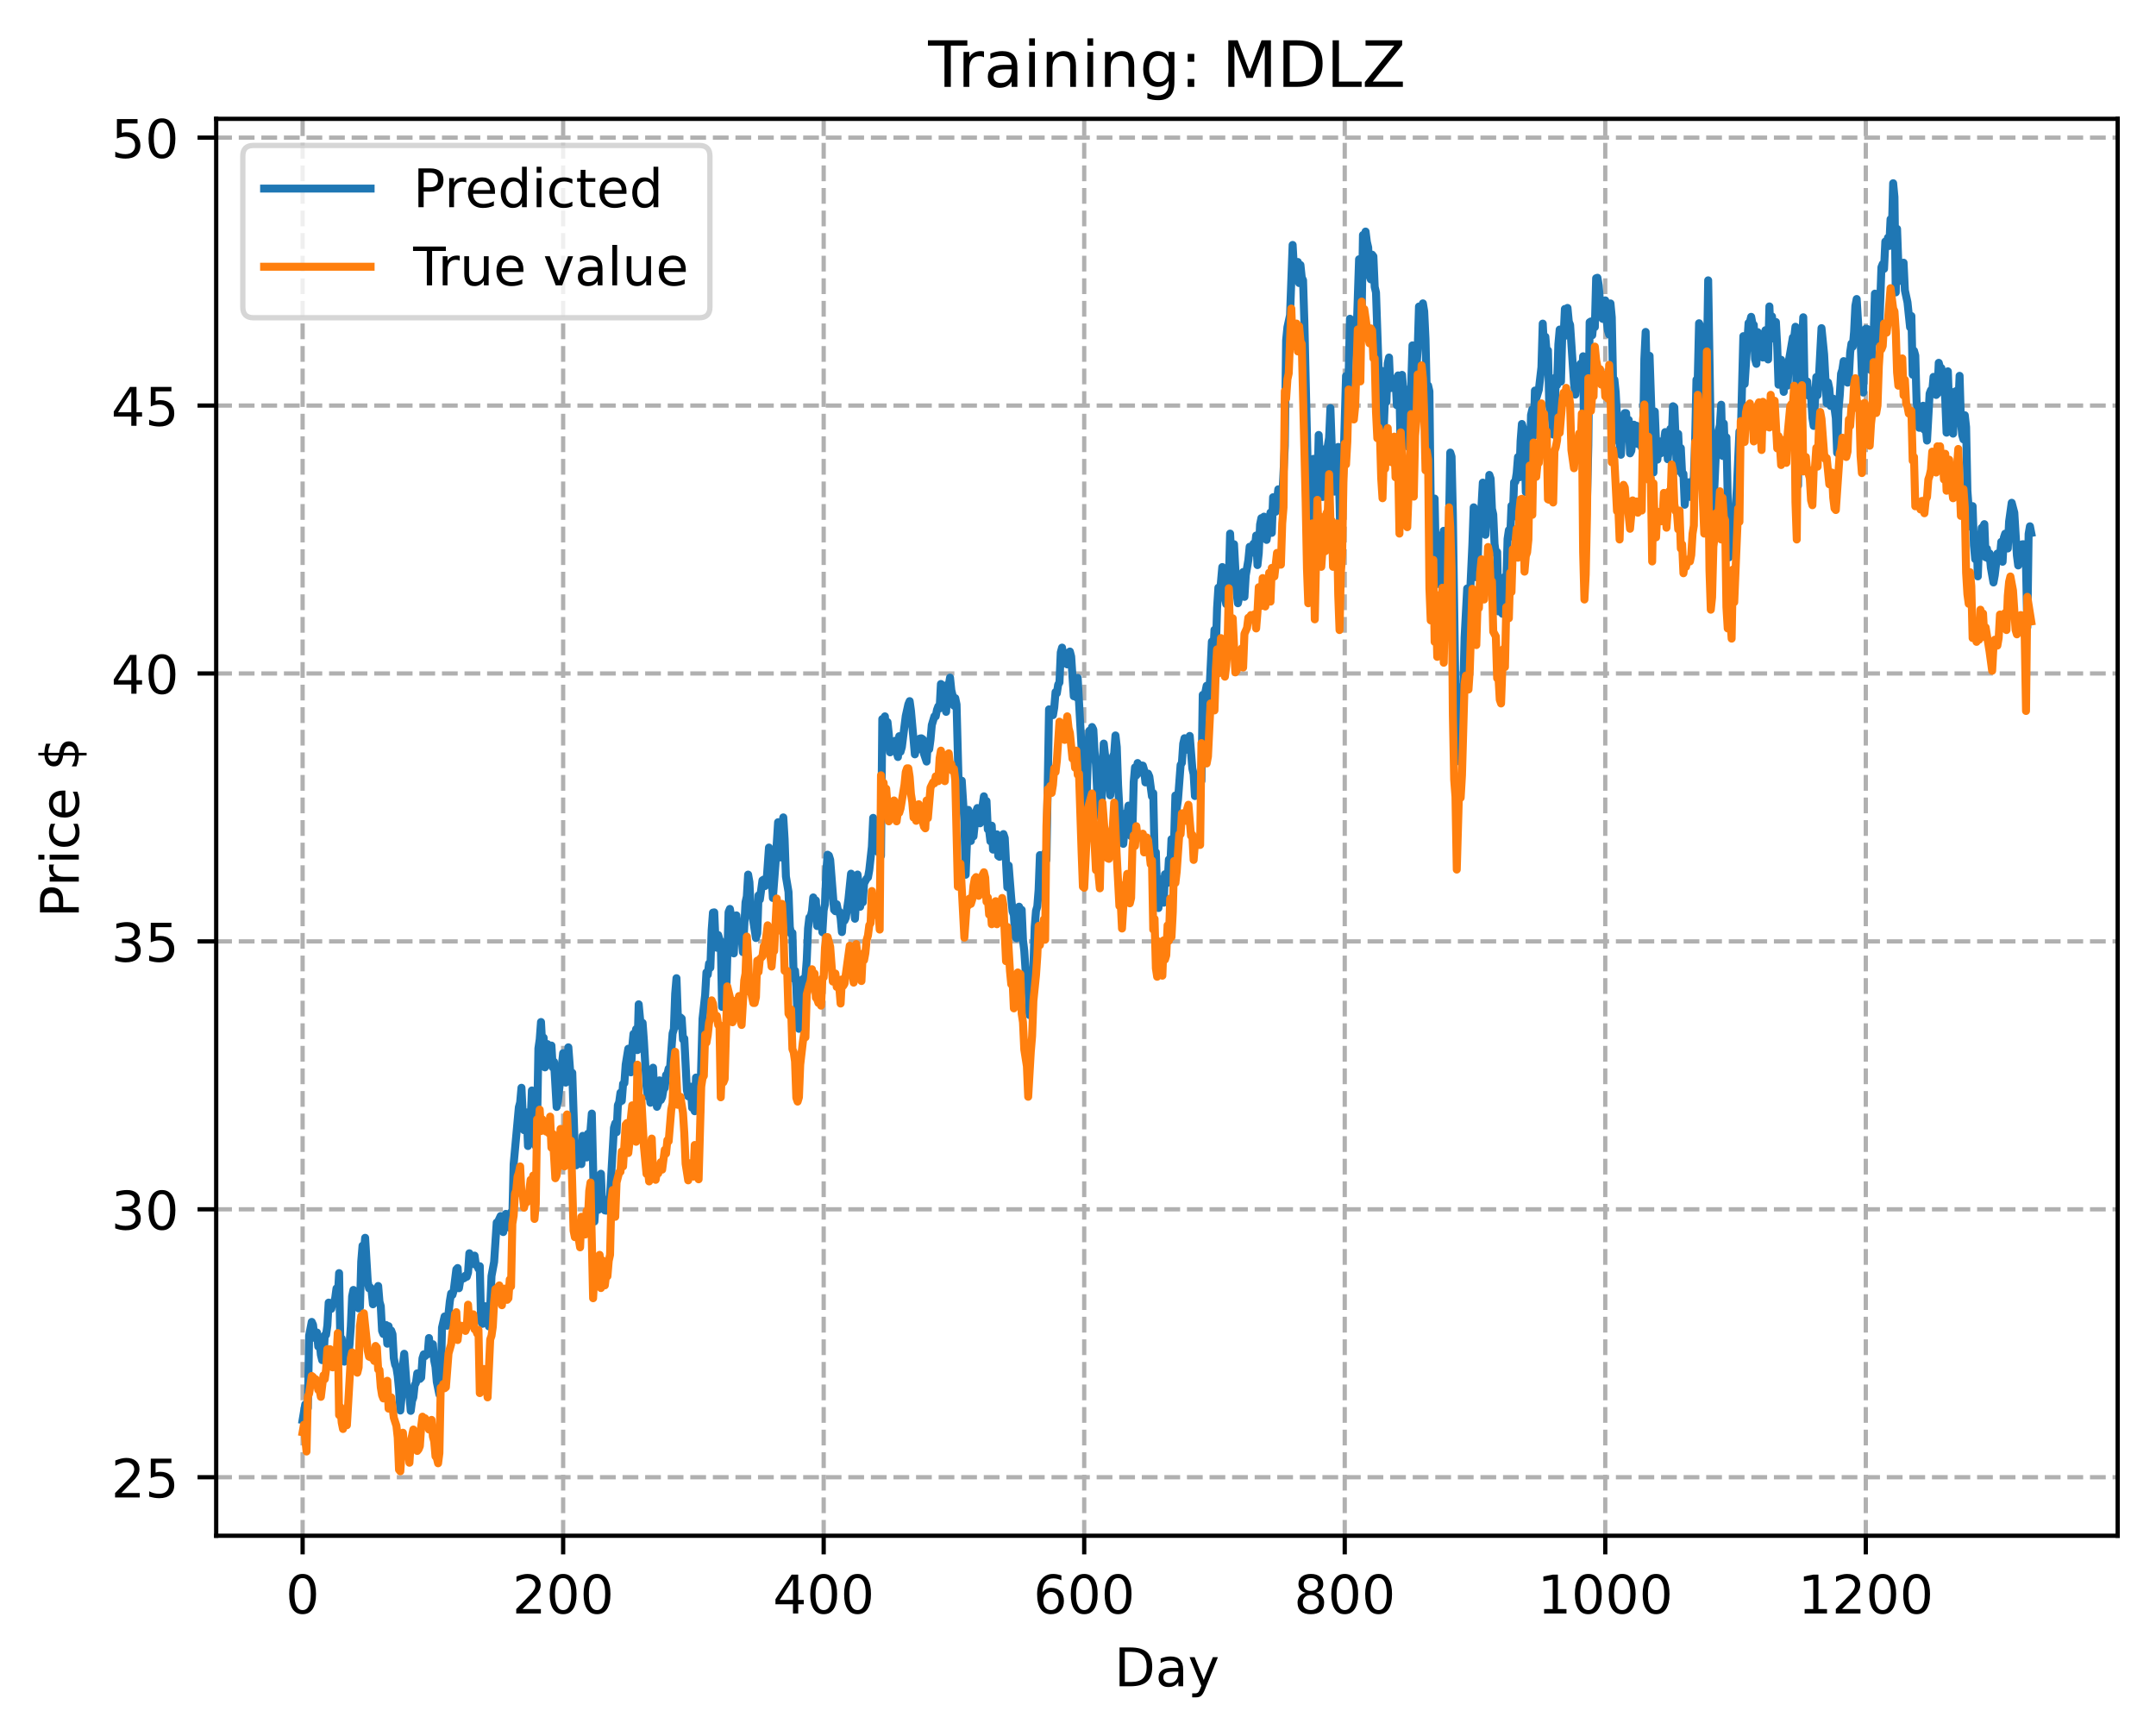 <?xml version="1.0" encoding="utf-8" standalone="no"?>
<!DOCTYPE svg PUBLIC "-//W3C//DTD SVG 1.1//EN"
  "http://www.w3.org/Graphics/SVG/1.1/DTD/svg11.dtd">
<!-- Created with matplotlib (https://matplotlib.org/) -->
<svg height="325.986pt" version="1.1" viewBox="0 0 404.923 325.986" width="404.923pt" xmlns="http://www.w3.org/2000/svg" xmlns:xlink="http://www.w3.org/1999/xlink">
 <defs>
  <style type="text/css">
*{stroke-linecap:butt;stroke-linejoin:round;}
  </style>
 </defs>
 <g id="figure_1">
  <g id="patch_1">
   <path d="M 0 325.986 
L 404.923 325.986 
L 404.923 0 
L 0 0 
z
" style="fill:#ffffff;"/>
  </g>
  <g id="axes_1">
   <g id="patch_2">
    <path d="M 40.603 288.43 
L 397.723 288.43 
L 397.723 22.318 
L 40.603 22.318 
z
" style="fill:#ffffff;"/>
   </g>
   <g id="matplotlib.axis_1">
    <g id="xtick_1">
     <g id="line2d_1">
      <path clip-path="url(#p2b2d140f25)" d="M 56.836 288.43 
L 56.836 22.318 
" style="fill:none;stroke:#b0b0b0;stroke-dasharray:2.96,1.28;stroke-dashoffset:0;stroke-width:0.8;"/>
     </g>
     <g id="line2d_2">
      <defs>
       <path d="M 0 0 
L 0 3.5 
" id="mb6f25205fb" style="stroke:#000000;stroke-width:0.8;"/>
      </defs>
      <g>
       <use style="stroke:#000000;stroke-width:0.8;" x="56.836" xlink:href="#mb6f25205fb" y="288.43"/>
      </g>
     </g>
     <g id="text_1">
      <!-- 0 -->
      <defs>
       <path d="M 31.781 66.406 
Q 24.172 66.406 20.328 58.906 
Q 16.5 51.422 16.5 36.375 
Q 16.5 21.391 20.328 13.891 
Q 24.172 6.391 31.781 6.391 
Q 39.453 6.391 43.281 13.891 
Q 47.125 21.391 47.125 36.375 
Q 47.125 51.422 43.281 58.906 
Q 39.453 66.406 31.781 66.406 
z
M 31.781 74.219 
Q 44.047 74.219 50.516 64.516 
Q 56.984 54.828 56.984 36.375 
Q 56.984 17.969 50.516 8.266 
Q 44.047 -1.422 31.781 -1.422 
Q 19.531 -1.422 13.062 8.266 
Q 6.594 17.969 6.594 36.375 
Q 6.594 54.828 13.062 64.516 
Q 19.531 74.219 31.781 74.219 
z
" id="DejaVuSans-48"/>
      </defs>
      <g transform="translate(53.655 303.029)scale(0.1 -0.1)">
       <use xlink:href="#DejaVuSans-48"/>
      </g>
     </g>
    </g>
    <g id="xtick_2">
     <g id="line2d_3">
      <path clip-path="url(#p2b2d140f25)" d="M 105.766 288.43 
L 105.766 22.318 
" style="fill:none;stroke:#b0b0b0;stroke-dasharray:2.96,1.28;stroke-dashoffset:0;stroke-width:0.8;"/>
     </g>
     <g id="line2d_4">
      <g>
       <use style="stroke:#000000;stroke-width:0.8;" x="105.766" xlink:href="#mb6f25205fb" y="288.43"/>
      </g>
     </g>
     <g id="text_2">
      <!-- 200 -->
      <defs>
       <path d="M 19.188 8.297 
L 53.609 8.297 
L 53.609 0 
L 7.328 0 
L 7.328 8.297 
Q 12.938 14.109 22.625 23.891 
Q 32.328 33.688 34.812 36.531 
Q 39.547 41.844 41.422 45.531 
Q 43.312 49.219 43.312 52.781 
Q 43.312 58.594 39.234 62.25 
Q 35.156 65.922 28.609 65.922 
Q 23.969 65.922 18.812 64.312 
Q 13.672 62.703 7.812 59.422 
L 7.812 69.391 
Q 13.766 71.781 18.938 73 
Q 24.125 74.219 28.422 74.219 
Q 39.75 74.219 46.484 68.547 
Q 53.219 62.891 53.219 53.422 
Q 53.219 48.922 51.531 44.891 
Q 49.859 40.875 45.406 35.406 
Q 44.188 33.984 37.641 27.219 
Q 31.109 20.453 19.188 8.297 
z
" id="DejaVuSans-50"/>
      </defs>
      <g transform="translate(96.223 303.029)scale(0.1 -0.1)">
       <use xlink:href="#DejaVuSans-50"/>
       <use x="63.623" xlink:href="#DejaVuSans-48"/>
       <use x="127.246" xlink:href="#DejaVuSans-48"/>
      </g>
     </g>
    </g>
    <g id="xtick_3">
     <g id="line2d_5">
      <path clip-path="url(#p2b2d140f25)" d="M 154.697 288.43 
L 154.697 22.318 
" style="fill:none;stroke:#b0b0b0;stroke-dasharray:2.96,1.28;stroke-dashoffset:0;stroke-width:0.8;"/>
     </g>
     <g id="line2d_6">
      <g>
       <use style="stroke:#000000;stroke-width:0.8;" x="154.697" xlink:href="#mb6f25205fb" y="288.43"/>
      </g>
     </g>
     <g id="text_3">
      <!-- 400 -->
      <defs>
       <path d="M 37.797 64.312 
L 12.891 25.391 
L 37.797 25.391 
z
M 35.203 72.906 
L 47.609 72.906 
L 47.609 25.391 
L 58.016 25.391 
L 58.016 17.188 
L 47.609 17.188 
L 47.609 0 
L 37.797 0 
L 37.797 17.188 
L 4.891 17.188 
L 4.891 26.703 
z
" id="DejaVuSans-52"/>
      </defs>
      <g transform="translate(145.153 303.029)scale(0.1 -0.1)">
       <use xlink:href="#DejaVuSans-52"/>
       <use x="63.623" xlink:href="#DejaVuSans-48"/>
       <use x="127.246" xlink:href="#DejaVuSans-48"/>
      </g>
     </g>
    </g>
    <g id="xtick_4">
     <g id="line2d_7">
      <path clip-path="url(#p2b2d140f25)" d="M 203.628 288.43 
L 203.628 22.318 
" style="fill:none;stroke:#b0b0b0;stroke-dasharray:2.96,1.28;stroke-dashoffset:0;stroke-width:0.8;"/>
     </g>
     <g id="line2d_8">
      <g>
       <use style="stroke:#000000;stroke-width:0.8;" x="203.628" xlink:href="#mb6f25205fb" y="288.43"/>
      </g>
     </g>
     <g id="text_4">
      <!-- 600 -->
      <defs>
       <path d="M 33.016 40.375 
Q 26.375 40.375 22.484 35.828 
Q 18.609 31.297 18.609 23.391 
Q 18.609 15.531 22.484 10.953 
Q 26.375 6.391 33.016 6.391 
Q 39.656 6.391 43.531 10.953 
Q 47.406 15.531 47.406 23.391 
Q 47.406 31.297 43.531 35.828 
Q 39.656 40.375 33.016 40.375 
z
M 52.594 71.297 
L 52.594 62.312 
Q 48.875 64.062 45.094 64.984 
Q 41.312 65.922 37.594 65.922 
Q 27.828 65.922 22.672 59.328 
Q 17.531 52.734 16.797 39.406 
Q 19.672 43.656 24.016 45.922 
Q 28.375 48.188 33.594 48.188 
Q 44.578 48.188 50.953 41.516 
Q 57.328 34.859 57.328 23.391 
Q 57.328 12.156 50.688 5.359 
Q 44.047 -1.422 33.016 -1.422 
Q 20.359 -1.422 13.672 8.266 
Q 6.984 17.969 6.984 36.375 
Q 6.984 53.656 15.188 63.938 
Q 23.391 74.219 37.203 74.219 
Q 40.922 74.219 44.703 73.484 
Q 48.484 72.75 52.594 71.297 
z
" id="DejaVuSans-54"/>
      </defs>
      <g transform="translate(194.084 303.029)scale(0.1 -0.1)">
       <use xlink:href="#DejaVuSans-54"/>
       <use x="63.623" xlink:href="#DejaVuSans-48"/>
       <use x="127.246" xlink:href="#DejaVuSans-48"/>
      </g>
     </g>
    </g>
    <g id="xtick_5">
     <g id="line2d_9">
      <path clip-path="url(#p2b2d140f25)" d="M 252.558 288.43 
L 252.558 22.318 
" style="fill:none;stroke:#b0b0b0;stroke-dasharray:2.96,1.28;stroke-dashoffset:0;stroke-width:0.8;"/>
     </g>
     <g id="line2d_10">
      <g>
       <use style="stroke:#000000;stroke-width:0.8;" x="252.558" xlink:href="#mb6f25205fb" y="288.43"/>
      </g>
     </g>
     <g id="text_5">
      <!-- 800 -->
      <defs>
       <path d="M 31.781 34.625 
Q 24.75 34.625 20.719 30.859 
Q 16.703 27.094 16.703 20.516 
Q 16.703 13.922 20.719 10.156 
Q 24.75 6.391 31.781 6.391 
Q 38.812 6.391 42.859 10.172 
Q 46.922 13.969 46.922 20.516 
Q 46.922 27.094 42.891 30.859 
Q 38.875 34.625 31.781 34.625 
z
M 21.922 38.812 
Q 15.578 40.375 12.031 44.719 
Q 8.5 49.078 8.5 55.328 
Q 8.5 64.062 14.719 69.141 
Q 20.953 74.219 31.781 74.219 
Q 42.672 74.219 48.875 69.141 
Q 55.078 64.062 55.078 55.328 
Q 55.078 49.078 51.531 44.719 
Q 48 40.375 41.703 38.812 
Q 48.828 37.156 52.797 32.312 
Q 56.781 27.484 56.781 20.516 
Q 56.781 9.906 50.312 4.234 
Q 43.844 -1.422 31.781 -1.422 
Q 19.734 -1.422 13.25 4.234 
Q 6.781 9.906 6.781 20.516 
Q 6.781 27.484 10.781 32.312 
Q 14.797 37.156 21.922 38.812 
z
M 18.312 54.391 
Q 18.312 48.734 21.844 45.562 
Q 25.391 42.391 31.781 42.391 
Q 38.141 42.391 41.719 45.562 
Q 45.312 48.734 45.312 54.391 
Q 45.312 60.062 41.719 63.234 
Q 38.141 66.406 31.781 66.406 
Q 25.391 66.406 21.844 63.234 
Q 18.312 60.062 18.312 54.391 
z
" id="DejaVuSans-56"/>
      </defs>
      <g transform="translate(243.015 303.029)scale(0.1 -0.1)">
       <use xlink:href="#DejaVuSans-56"/>
       <use x="63.623" xlink:href="#DejaVuSans-48"/>
       <use x="127.246" xlink:href="#DejaVuSans-48"/>
      </g>
     </g>
    </g>
    <g id="xtick_6">
     <g id="line2d_11">
      <path clip-path="url(#p2b2d140f25)" d="M 301.489 288.43 
L 301.489 22.318 
" style="fill:none;stroke:#b0b0b0;stroke-dasharray:2.96,1.28;stroke-dashoffset:0;stroke-width:0.8;"/>
     </g>
     <g id="line2d_12">
      <g>
       <use style="stroke:#000000;stroke-width:0.8;" x="301.489" xlink:href="#mb6f25205fb" y="288.43"/>
      </g>
     </g>
     <g id="text_6">
      <!-- 1000 -->
      <defs>
       <path d="M 12.406 8.297 
L 28.516 8.297 
L 28.516 63.922 
L 10.984 60.406 
L 10.984 69.391 
L 28.422 72.906 
L 38.281 72.906 
L 38.281 8.297 
L 54.391 8.297 
L 54.391 0 
L 12.406 0 
z
" id="DejaVuSans-49"/>
      </defs>
      <g transform="translate(288.764 303.029)scale(0.1 -0.1)">
       <use xlink:href="#DejaVuSans-49"/>
       <use x="63.623" xlink:href="#DejaVuSans-48"/>
       <use x="127.246" xlink:href="#DejaVuSans-48"/>
       <use x="190.869" xlink:href="#DejaVuSans-48"/>
      </g>
     </g>
    </g>
    <g id="xtick_7">
     <g id="line2d_13">
      <path clip-path="url(#p2b2d140f25)" d="M 350.419 288.43 
L 350.419 22.318 
" style="fill:none;stroke:#b0b0b0;stroke-dasharray:2.96,1.28;stroke-dashoffset:0;stroke-width:0.8;"/>
     </g>
     <g id="line2d_14">
      <g>
       <use style="stroke:#000000;stroke-width:0.8;" x="350.419" xlink:href="#mb6f25205fb" y="288.43"/>
      </g>
     </g>
     <g id="text_7">
      <!-- 1200 -->
      <g transform="translate(337.694 303.029)scale(0.1 -0.1)">
       <use xlink:href="#DejaVuSans-49"/>
       <use x="63.623" xlink:href="#DejaVuSans-50"/>
       <use x="127.246" xlink:href="#DejaVuSans-48"/>
       <use x="190.869" xlink:href="#DejaVuSans-48"/>
      </g>
     </g>
    </g>
    <g id="text_8">
     <!-- Day -->
     <defs>
      <path d="M 19.672 64.797 
L 19.672 8.109 
L 31.594 8.109 
Q 46.688 8.109 53.688 14.938 
Q 60.688 21.781 60.688 36.531 
Q 60.688 51.172 53.688 57.984 
Q 46.688 64.797 31.594 64.797 
z
M 9.812 72.906 
L 30.078 72.906 
Q 51.266 72.906 61.172 64.094 
Q 71.094 55.281 71.094 36.531 
Q 71.094 17.672 61.125 8.828 
Q 51.172 0 30.078 0 
L 9.812 0 
z
" id="DejaVuSans-68"/>
      <path d="M 34.281 27.484 
Q 23.391 27.484 19.188 25 
Q 14.984 22.516 14.984 16.5 
Q 14.984 11.719 18.141 8.906 
Q 21.297 6.109 26.703 6.109 
Q 34.188 6.109 38.703 11.406 
Q 43.219 16.703 43.219 25.484 
L 43.219 27.484 
z
M 52.203 31.203 
L 52.203 0 
L 43.219 0 
L 43.219 8.297 
Q 40.141 3.328 35.547 0.953 
Q 30.953 -1.422 24.312 -1.422 
Q 15.922 -1.422 10.953 3.297 
Q 6 8.016 6 15.922 
Q 6 25.141 12.172 29.828 
Q 18.359 34.516 30.609 34.516 
L 43.219 34.516 
L 43.219 35.406 
Q 43.219 41.609 39.141 45 
Q 35.062 48.391 27.688 48.391 
Q 23 48.391 18.547 47.266 
Q 14.109 46.141 10.016 43.891 
L 10.016 52.203 
Q 14.938 54.109 19.578 55.047 
Q 24.219 56 28.609 56 
Q 40.484 56 46.344 49.844 
Q 52.203 43.703 52.203 31.203 
z
" id="DejaVuSans-97"/>
      <path d="M 32.172 -5.078 
Q 28.375 -14.844 24.75 -17.812 
Q 21.141 -20.797 15.094 -20.797 
L 7.906 -20.797 
L 7.906 -13.281 
L 13.188 -13.281 
Q 16.891 -13.281 18.938 -11.516 
Q 21 -9.766 23.484 -3.219 
L 25.094 0.875 
L 2.984 54.688 
L 12.5 54.688 
L 29.594 11.922 
L 46.688 54.688 
L 56.203 54.688 
z
" id="DejaVuSans-121"/>
     </defs>
     <g transform="translate(209.29 316.707)scale(0.1 -0.1)">
      <use xlink:href="#DejaVuSans-68"/>
      <use x="77.002" xlink:href="#DejaVuSans-97"/>
      <use x="138.281" xlink:href="#DejaVuSans-121"/>
     </g>
    </g>
   </g>
   <g id="matplotlib.axis_2">
    <g id="ytick_1">
     <g id="line2d_15">
      <path clip-path="url(#p2b2d140f25)" d="M 40.603 277.441 
L 397.723 277.441 
" style="fill:none;stroke:#b0b0b0;stroke-dasharray:2.96,1.28;stroke-dashoffset:0;stroke-width:0.8;"/>
     </g>
     <g id="line2d_16">
      <defs>
       <path d="M 0 0 
L -3.5 0 
" id="m7e36111e11" style="stroke:#000000;stroke-width:0.8;"/>
      </defs>
      <g>
       <use style="stroke:#000000;stroke-width:0.8;" x="40.603" xlink:href="#m7e36111e11" y="277.441"/>
      </g>
     </g>
     <g id="text_9">
      <!-- 25 -->
      <defs>
       <path d="M 10.797 72.906 
L 49.516 72.906 
L 49.516 64.594 
L 19.828 64.594 
L 19.828 46.734 
Q 21.969 47.469 24.109 47.828 
Q 26.266 48.188 28.422 48.188 
Q 40.625 48.188 47.75 41.5 
Q 54.891 34.812 54.891 23.391 
Q 54.891 11.625 47.562 5.094 
Q 40.234 -1.422 26.906 -1.422 
Q 22.312 -1.422 17.547 -0.641 
Q 12.797 0.141 7.719 1.703 
L 7.719 11.625 
Q 12.109 9.234 16.797 8.062 
Q 21.484 6.891 26.703 6.891 
Q 35.156 6.891 40.078 11.328 
Q 45.016 15.766 45.016 23.391 
Q 45.016 31 40.078 35.438 
Q 35.156 39.891 26.703 39.891 
Q 22.75 39.891 18.812 39.016 
Q 14.891 38.141 10.797 36.281 
z
" id="DejaVuSans-53"/>
      </defs>
      <g transform="translate(20.878 281.24)scale(0.1 -0.1)">
       <use xlink:href="#DejaVuSans-50"/>
       <use x="63.623" xlink:href="#DejaVuSans-53"/>
      </g>
     </g>
    </g>
    <g id="ytick_2">
     <g id="line2d_17">
      <path clip-path="url(#p2b2d140f25)" d="M 40.603 227.123 
L 397.723 227.123 
" style="fill:none;stroke:#b0b0b0;stroke-dasharray:2.96,1.28;stroke-dashoffset:0;stroke-width:0.8;"/>
     </g>
     <g id="line2d_18">
      <g>
       <use style="stroke:#000000;stroke-width:0.8;" x="40.603" xlink:href="#m7e36111e11" y="227.123"/>
      </g>
     </g>
     <g id="text_10">
      <!-- 30 -->
      <defs>
       <path d="M 40.578 39.312 
Q 47.656 37.797 51.625 33 
Q 55.609 28.219 55.609 21.188 
Q 55.609 10.406 48.188 4.484 
Q 40.766 -1.422 27.094 -1.422 
Q 22.516 -1.422 17.656 -0.516 
Q 12.797 0.391 7.625 2.203 
L 7.625 11.719 
Q 11.719 9.328 16.594 8.109 
Q 21.484 6.891 26.812 6.891 
Q 36.078 6.891 40.938 10.547 
Q 45.797 14.203 45.797 21.188 
Q 45.797 27.641 41.281 31.266 
Q 36.766 34.906 28.719 34.906 
L 20.219 34.906 
L 20.219 43.016 
L 29.109 43.016 
Q 36.375 43.016 40.234 45.922 
Q 44.094 48.828 44.094 54.297 
Q 44.094 59.906 40.109 62.906 
Q 36.141 65.922 28.719 65.922 
Q 24.656 65.922 20.016 65.031 
Q 15.375 64.156 9.812 62.312 
L 9.812 71.094 
Q 15.438 72.656 20.344 73.438 
Q 25.25 74.219 29.594 74.219 
Q 40.828 74.219 47.359 69.109 
Q 53.906 64.016 53.906 55.328 
Q 53.906 49.266 50.438 45.094 
Q 46.969 40.922 40.578 39.312 
z
" id="DejaVuSans-51"/>
      </defs>
      <g transform="translate(20.878 230.922)scale(0.1 -0.1)">
       <use xlink:href="#DejaVuSans-51"/>
       <use x="63.623" xlink:href="#DejaVuSans-48"/>
      </g>
     </g>
    </g>
    <g id="ytick_3">
     <g id="line2d_19">
      <path clip-path="url(#p2b2d140f25)" d="M 40.603 176.804 
L 397.723 176.804 
" style="fill:none;stroke:#b0b0b0;stroke-dasharray:2.96,1.28;stroke-dashoffset:0;stroke-width:0.8;"/>
     </g>
     <g id="line2d_20">
      <g>
       <use style="stroke:#000000;stroke-width:0.8;" x="40.603" xlink:href="#m7e36111e11" y="176.804"/>
      </g>
     </g>
     <g id="text_11">
      <!-- 35 -->
      <g transform="translate(20.878 180.603)scale(0.1 -0.1)">
       <use xlink:href="#DejaVuSans-51"/>
       <use x="63.623" xlink:href="#DejaVuSans-53"/>
      </g>
     </g>
    </g>
    <g id="ytick_4">
     <g id="line2d_21">
      <path clip-path="url(#p2b2d140f25)" d="M 40.603 126.485 
L 397.723 126.485 
" style="fill:none;stroke:#b0b0b0;stroke-dasharray:2.96,1.28;stroke-dashoffset:0;stroke-width:0.8;"/>
     </g>
     <g id="line2d_22">
      <g>
       <use style="stroke:#000000;stroke-width:0.8;" x="40.603" xlink:href="#m7e36111e11" y="126.485"/>
      </g>
     </g>
     <g id="text_12">
      <!-- 40 -->
      <g transform="translate(20.878 130.285)scale(0.1 -0.1)">
       <use xlink:href="#DejaVuSans-52"/>
       <use x="63.623" xlink:href="#DejaVuSans-48"/>
      </g>
     </g>
    </g>
    <g id="ytick_5">
     <g id="line2d_23">
      <path clip-path="url(#p2b2d140f25)" d="M 40.603 76.167 
L 397.723 76.167 
" style="fill:none;stroke:#b0b0b0;stroke-dasharray:2.96,1.28;stroke-dashoffset:0;stroke-width:0.8;"/>
     </g>
     <g id="line2d_24">
      <g>
       <use style="stroke:#000000;stroke-width:0.8;" x="40.603" xlink:href="#m7e36111e11" y="76.167"/>
      </g>
     </g>
     <g id="text_13">
      <!-- 45 -->
      <g transform="translate(20.878 79.966)scale(0.1 -0.1)">
       <use xlink:href="#DejaVuSans-52"/>
       <use x="63.623" xlink:href="#DejaVuSans-53"/>
      </g>
     </g>
    </g>
    <g id="ytick_6">
     <g id="line2d_25">
      <path clip-path="url(#p2b2d140f25)" d="M 40.603 25.848 
L 397.723 25.848 
" style="fill:none;stroke:#b0b0b0;stroke-dasharray:2.96,1.28;stroke-dashoffset:0;stroke-width:0.8;"/>
     </g>
     <g id="line2d_26">
      <g>
       <use style="stroke:#000000;stroke-width:0.8;" x="40.603" xlink:href="#m7e36111e11" y="25.848"/>
      </g>
     </g>
     <g id="text_14">
      <!-- 50 -->
      <g transform="translate(20.878 29.648)scale(0.1 -0.1)">
       <use xlink:href="#DejaVuSans-53"/>
       <use x="63.623" xlink:href="#DejaVuSans-48"/>
      </g>
     </g>
    </g>
    <g id="text_15">
     <!-- Price $ -->
     <defs>
      <path d="M 19.672 64.797 
L 19.672 37.406 
L 32.078 37.406 
Q 38.969 37.406 42.719 40.969 
Q 46.484 44.531 46.484 51.125 
Q 46.484 57.672 42.719 61.234 
Q 38.969 64.797 32.078 64.797 
z
M 9.812 72.906 
L 32.078 72.906 
Q 44.344 72.906 50.609 67.359 
Q 56.891 61.812 56.891 51.125 
Q 56.891 40.328 50.609 34.812 
Q 44.344 29.297 32.078 29.297 
L 19.672 29.297 
L 19.672 0 
L 9.812 0 
z
" id="DejaVuSans-80"/>
      <path d="M 41.109 46.297 
Q 39.594 47.172 37.812 47.578 
Q 36.031 48 33.891 48 
Q 26.266 48 22.188 43.047 
Q 18.109 38.094 18.109 28.812 
L 18.109 0 
L 9.078 0 
L 9.078 54.688 
L 18.109 54.688 
L 18.109 46.188 
Q 20.953 51.172 25.484 53.578 
Q 30.031 56 36.531 56 
Q 37.453 56 38.578 55.875 
Q 39.703 55.766 41.062 55.516 
z
" id="DejaVuSans-114"/>
      <path d="M 9.422 54.688 
L 18.406 54.688 
L 18.406 0 
L 9.422 0 
z
M 9.422 75.984 
L 18.406 75.984 
L 18.406 64.594 
L 9.422 64.594 
z
" id="DejaVuSans-105"/>
      <path d="M 48.781 52.594 
L 48.781 44.188 
Q 44.969 46.297 41.141 47.344 
Q 37.312 48.391 33.406 48.391 
Q 24.656 48.391 19.812 42.844 
Q 14.984 37.312 14.984 27.297 
Q 14.984 17.281 19.812 11.734 
Q 24.656 6.203 33.406 6.203 
Q 37.312 6.203 41.141 7.25 
Q 44.969 8.297 48.781 10.406 
L 48.781 2.094 
Q 45.016 0.344 40.984 -0.531 
Q 36.969 -1.422 32.422 -1.422 
Q 20.062 -1.422 12.781 6.344 
Q 5.516 14.109 5.516 27.297 
Q 5.516 40.672 12.859 48.328 
Q 20.219 56 33.016 56 
Q 37.156 56 41.109 55.141 
Q 45.062 54.297 48.781 52.594 
z
" id="DejaVuSans-99"/>
      <path d="M 56.203 29.594 
L 56.203 25.203 
L 14.891 25.203 
Q 15.484 15.922 20.484 11.062 
Q 25.484 6.203 34.422 6.203 
Q 39.594 6.203 44.453 7.469 
Q 49.312 8.734 54.109 11.281 
L 54.109 2.781 
Q 49.266 0.734 44.188 -0.344 
Q 39.109 -1.422 33.891 -1.422 
Q 20.797 -1.422 13.156 6.188 
Q 5.516 13.812 5.516 26.812 
Q 5.516 40.234 12.766 48.109 
Q 20.016 56 32.328 56 
Q 43.359 56 49.781 48.891 
Q 56.203 41.797 56.203 29.594 
z
M 47.219 32.234 
Q 47.125 39.594 43.094 43.984 
Q 39.062 48.391 32.422 48.391 
Q 24.906 48.391 20.391 44.141 
Q 15.875 39.891 15.188 32.172 
z
" id="DejaVuSans-101"/>
      <path id="DejaVuSans-32"/>
      <path d="M 33.797 -14.703 
L 28.906 -14.703 
L 28.859 0 
Q 23.734 0.094 18.609 1.188 
Q 13.484 2.297 8.297 4.5 
L 8.297 13.281 
Q 13.281 10.156 18.375 8.562 
Q 23.484 6.984 28.906 6.938 
L 28.906 29.203 
Q 18.109 30.953 13.203 35.156 
Q 8.297 39.359 8.297 46.688 
Q 8.297 54.641 13.625 59.219 
Q 18.953 63.812 28.906 64.5 
L 28.906 75.984 
L 33.797 75.984 
L 33.797 64.656 
Q 38.328 64.453 42.578 63.688 
Q 46.828 62.938 50.875 61.625 
L 50.875 53.078 
Q 46.828 55.125 42.547 56.25 
Q 38.281 57.375 33.797 57.562 
L 33.797 36.719 
Q 44.875 35.016 50.094 30.609 
Q 55.328 26.219 55.328 18.609 
Q 55.328 10.359 49.781 5.594 
Q 44.234 0.828 33.797 0.094 
z
M 28.906 37.594 
L 28.906 57.625 
Q 23.25 56.984 20.266 54.391 
Q 17.281 51.812 17.281 47.516 
Q 17.281 43.312 20.031 40.969 
Q 22.797 38.625 28.906 37.594 
z
M 33.797 28.219 
L 33.797 7.078 
Q 39.984 7.906 43.141 10.594 
Q 46.297 13.281 46.297 17.672 
Q 46.297 21.969 43.281 24.5 
Q 40.281 27.047 33.797 28.219 
z
" id="DejaVuSans-36"/>
     </defs>
     <g transform="translate(14.798 172.342)rotate(-90)scale(0.1 -0.1)">
      <use xlink:href="#DejaVuSans-80"/>
      <use x="58.553" xlink:href="#DejaVuSans-114"/>
      <use x="99.666" xlink:href="#DejaVuSans-105"/>
      <use x="127.449" xlink:href="#DejaVuSans-99"/>
      <use x="182.43" xlink:href="#DejaVuSans-101"/>
      <use x="243.953" xlink:href="#DejaVuSans-32"/>
      <use x="275.74" xlink:href="#DejaVuSans-36"/>
     </g>
    </g>
   </g>
   <g id="line2d_27">
    <path clip-path="url(#p2b2d140f25)" d="M 56.836 266.688 
L 57.325 263.763 
L 57.57 264.86 
L 57.814 264.457 
L 58.059 250.828 
L 58.548 248.274 
L 58.793 248.819 
L 59.038 251.263 
L 59.282 250.225 
L 59.527 250.256 
L 59.772 252.896 
L 60.016 251.861 
L 60.261 254.449 
L 60.506 255.453 
L 60.75 255.079 
L 60.995 250.759 
L 61.24 250.698 
L 61.484 248.949 
L 61.729 244.647 
L 61.974 245.545 
L 62.218 245.824 
L 62.463 244.654 
L 62.708 244.753 
L 62.952 243.813 
L 63.197 241.983 
L 63.441 243.68 
L 63.686 239.108 
L 63.931 252.805 
L 64.175 251.397 
L 64.665 255.734 
L 64.909 252.38 
L 65.399 254.707 
L 65.643 252.532 
L 65.888 249.127 
L 66.133 243.465 
L 66.377 242.269 
L 66.622 242.739 
L 66.867 244.601 
L 67.356 245.731 
L 67.601 245.54 
L 67.845 236.916 
L 68.09 233.954 
L 68.335 235.246 
L 68.579 232.477 
L 69.069 240.7 
L 69.313 241.971 
L 69.558 241.808 
L 69.802 242.533 
L 70.047 244.965 
L 70.292 244.565 
L 70.536 244.466 
L 70.781 242.105 
L 71.026 241.525 
L 71.27 244.478 
L 71.515 245.32 
L 71.76 249.953 
L 72.004 250.55 
L 72.249 249.229 
L 72.494 248.847 
L 72.738 252.364 
L 72.983 249.073 
L 73.228 250.725 
L 73.472 249.898 
L 73.717 250.583 
L 73.962 255.058 
L 74.206 256.287 
L 74.451 256.836 
L 74.696 258.406 
L 74.94 260.896 
L 75.185 264.914 
L 75.429 262.313 
L 75.674 256.338 
L 75.919 254.256 
L 76.408 260.767 
L 76.653 261.066 
L 76.897 262.167 
L 77.142 264.981 
L 77.387 263.103 
L 77.631 262.445 
L 77.876 260.152 
L 78.121 259.72 
L 78.365 257.929 
L 78.61 258.781 
L 78.855 258.984 
L 79.099 258.728 
L 79.344 255.116 
L 79.589 254.359 
L 79.833 254.705 
L 80.078 254.359 
L 80.323 254.349 
L 80.567 251.299 
L 80.812 253.967 
L 81.301 252.465 
L 81.546 255.5 
L 81.79 256.7 
L 82.035 259.534 
L 82.524 261.909 
L 82.769 260.699 
L 83.014 249.342 
L 83.503 247.246 
L 83.748 248.755 
L 83.992 248.992 
L 84.482 244.398 
L 84.726 242.932 
L 84.971 243.202 
L 85.216 242.352 
L 85.705 238.414 
L 85.95 238.153 
L 86.194 241.945 
L 86.439 240.47 
L 86.684 239.969 
L 86.928 240.16 
L 87.173 240.059 
L 87.417 239.578 
L 87.662 239.794 
L 87.907 238.994 
L 88.151 235.379 
L 88.396 237.508 
L 88.641 237.26 
L 89.13 235.824 
L 89.375 237.587 
L 89.619 237.634 
L 89.864 238.283 
L 90.109 237.806 
L 90.353 248.193 
L 90.598 248.639 
L 91.087 245.314 
L 91.332 246.498 
L 91.577 246.846 
L 91.821 249.115 
L 92.066 245.497 
L 92.311 239.653 
L 92.8 237.02 
L 93.289 229.604 
L 93.534 229.453 
L 94.023 228.392 
L 94.512 231.399 
L 94.757 229.042 
L 95.002 227.983 
L 95.491 230.178 
L 95.736 230.61 
L 95.98 227.682 
L 96.225 228.499 
L 96.47 218.641 
L 97.448 207.948 
L 97.693 207.065 
L 97.938 204.297 
L 98.182 209.482 
L 98.427 212.266 
L 98.672 212.248 
L 98.916 208.926 
L 99.161 215.24 
L 99.405 209.96 
L 99.65 210.977 
L 99.895 204.803 
L 100.139 207.297 
L 100.384 208.043 
L 100.629 215.267 
L 100.873 211.101 
L 101.118 196.905 
L 101.363 195.229 
L 101.607 191.948 
L 101.852 196.614 
L 102.097 194.885 
L 102.341 200.467 
L 102.831 196.098 
L 103.075 196.87 
L 103.32 199.855 
L 103.565 196.369 
L 103.809 200.471 
L 104.054 199.425 
L 104.543 207.899 
L 104.788 206.792 
L 105.766 197.792 
L 106.011 198.446 
L 106.256 203.329 
L 106.5 202.074 
L 106.745 196.698 
L 107.234 203.166 
L 107.479 201.485 
L 107.968 216.399 
L 108.213 218.857 
L 108.458 217.273 
L 108.702 218.022 
L 108.947 215.826 
L 109.192 218.636 
L 109.436 213.333 
L 109.681 214.916 
L 109.926 215.447 
L 110.17 217.395 
L 110.415 212.933 
L 110.66 214.328 
L 110.904 212.255 
L 111.149 209.142 
L 111.638 229.416 
L 111.883 225.656 
L 112.127 224.235 
L 112.372 227.217 
L 112.617 225.769 
L 112.861 220.442 
L 113.106 226.985 
L 113.351 225.922 
L 113.595 227.327 
L 113.84 227.378 
L 114.574 224.612 
L 115.308 211.807 
L 115.553 210.974 
L 115.797 212.65 
L 116.042 207.566 
L 116.287 207.02 
L 116.531 205.221 
L 116.776 206.749 
L 117.02 203.554 
L 117.265 203.42 
L 117.51 199.954 
L 117.999 196.965 
L 118.244 200.558 
L 118.488 201.397 
L 118.733 196.665 
L 118.978 194.171 
L 119.222 194.982 
L 119.467 193.281 
L 119.712 197.221 
L 119.956 188.623 
L 120.446 193.926 
L 120.69 192.113 
L 120.935 195.471 
L 121.424 203.989 
L 121.669 205.966 
L 121.914 205.058 
L 122.158 207.113 
L 122.648 200.526 
L 122.892 205.556 
L 123.137 205.574 
L 123.381 207.872 
L 123.626 207.182 
L 123.871 202.91 
L 124.115 206.592 
L 124.36 206.06 
L 124.605 204.681 
L 124.849 204.315 
L 125.094 201.918 
L 125.339 201.718 
L 125.583 200.697 
L 125.828 200.799 
L 126.317 194.106 
L 126.562 193.279 
L 126.807 186.636 
L 127.051 183.716 
L 127.296 190.557 
L 127.541 192.637 
L 127.785 191.079 
L 128.03 191.294 
L 128.275 195.232 
L 128.519 195.048 
L 129.008 204.75 
L 129.253 205.905 
L 129.498 205.89 
L 129.742 204.092 
L 129.987 208.059 
L 130.232 206.547 
L 130.476 208.703 
L 130.721 202.377 
L 131.21 208.083 
L 131.455 208.889 
L 131.944 191.328 
L 132.434 186.869 
L 132.678 182.628 
L 132.923 183.064 
L 133.168 180.957 
L 133.412 181.746 
L 133.657 174.742 
L 133.902 171.4 
L 134.146 171.354 
L 134.391 177.058 
L 134.636 178.001 
L 134.88 175.607 
L 135.125 176.449 
L 135.369 176.793 
L 135.614 189.109 
L 135.859 186.448 
L 136.103 188.547 
L 136.348 188.156 
L 136.837 171.298 
L 137.082 170.705 
L 137.571 173.594 
L 137.816 179.061 
L 138.061 173.592 
L 138.305 171.918 
L 138.55 174.728 
L 138.795 173.376 
L 139.039 175.441 
L 139.284 176.032 
L 139.529 178.828 
L 140.018 169.462 
L 140.263 168.363 
L 140.507 164.261 
L 140.752 165.678 
L 140.996 170.852 
L 141.486 173.04 
L 141.975 176.177 
L 142.22 175.319 
L 142.464 168.155 
L 142.709 168.958 
L 143.198 165.341 
L 143.443 165.189 
L 143.688 166.412 
L 143.932 166.055 
L 144.422 159.18 
L 144.666 163.678 
L 144.911 164.597 
L 145.156 168.656 
L 145.645 162.233 
L 146.134 154.423 
L 146.379 159.732 
L 146.624 161.051 
L 146.868 155.191 
L 147.113 153.517 
L 147.357 157.555 
L 147.602 164.613 
L 148.091 167.512 
L 148.336 174.109 
L 148.581 175.402 
L 148.825 175.215 
L 149.07 183.82 
L 149.315 182.303 
L 149.559 185.313 
L 149.804 191.572 
L 150.049 193.224 
L 150.293 192.439 
L 150.783 183.877 
L 151.027 184.104 
L 151.272 183.513 
L 151.517 180.316 
L 151.761 174.381 
L 152.006 172.323 
L 152.251 172.151 
L 152.495 171.107 
L 152.74 168.545 
L 152.984 169.317 
L 153.229 169.112 
L 153.474 173.927 
L 153.963 173.752 
L 154.208 172.275 
L 154.452 175.077 
L 154.697 170.943 
L 154.942 169.822 
L 155.186 163.723 
L 155.431 160.526 
L 155.676 160.693 
L 155.92 161.488 
L 156.654 170.884 
L 156.899 171.139 
L 157.144 169.829 
L 157.388 171.039 
L 157.633 171.221 
L 157.878 172.379 
L 158.122 175.058 
L 158.367 171.865 
L 158.612 172.906 
L 158.856 172.344 
L 159.345 168.897 
L 159.835 164.086 
L 160.079 165.899 
L 160.569 172.552 
L 161.058 164.249 
L 161.303 166.55 
L 161.547 170.304 
L 161.792 168.356 
L 162.037 169.474 
L 162.281 165.932 
L 162.771 165.003 
L 163.015 164.782 
L 163.26 163.423 
L 163.749 159.002 
L 163.994 153.605 
L 164.239 157.653 
L 164.483 157.435 
L 164.728 156.868 
L 164.972 160.071 
L 165.217 158.031 
L 165.462 160.735 
L 165.706 135.043 
L 165.951 137.431 
L 166.196 134.54 
L 166.44 138.451 
L 166.685 135.613 
L 166.93 137.892 
L 167.174 141.302 
L 167.419 139.699 
L 167.664 139.797 
L 167.908 139.303 
L 168.153 139.113 
L 168.398 141.236 
L 168.642 142.177 
L 168.887 138.264 
L 169.132 141.186 
L 169.376 140.335 
L 170.11 134.478 
L 170.6 132.273 
L 170.844 131.683 
L 171.089 133.481 
L 171.823 141.676 
L 172.067 140.338 
L 172.312 140.142 
L 172.557 140.73 
L 172.801 138.696 
L 173.046 138.665 
L 173.291 138.826 
L 173.535 141.568 
L 174.025 143.032 
L 174.269 139.246 
L 174.514 140.716 
L 174.759 138.91 
L 175.003 136.171 
L 175.493 134.538 
L 175.737 134.54 
L 175.982 133.306 
L 176.227 132.655 
L 176.471 133.055 
L 176.716 128.463 
L 176.96 128.68 
L 177.205 131.463 
L 177.45 131.927 
L 177.694 133.696 
L 177.939 128.599 
L 178.184 128.701 
L 178.428 127.268 
L 178.673 129.642 
L 178.918 130.649 
L 179.162 132.541 
L 179.407 131.118 
L 179.652 132.323 
L 180.141 150.991 
L 180.386 147.765 
L 180.63 146.621 
L 181.12 154.352 
L 181.364 164.291 
L 181.854 152.105 
L 182.098 152.828 
L 182.343 157.953 
L 182.588 153.891 
L 182.832 157.087 
L 183.321 152.437 
L 183.566 151.759 
L 183.811 152.283 
L 184.055 154.626 
L 184.789 149.558 
L 185.034 152.127 
L 185.279 150.446 
L 185.523 155.765 
L 185.768 155.95 
L 186.013 158.003 
L 186.257 155.069 
L 186.502 159.569 
L 186.747 158.527 
L 186.991 158.572 
L 187.236 156.701 
L 187.481 160.754 
L 187.725 160.917 
L 187.97 159.262 
L 188.215 159.629 
L 188.459 156.651 
L 188.704 157.395 
L 189.193 166.661 
L 189.438 162.557 
L 189.927 168.74 
L 190.172 171.169 
L 190.416 171.845 
L 190.661 175.931 
L 190.906 176.223 
L 191.395 170.29 
L 191.64 174.389 
L 191.884 170.879 
L 192.129 176.554 
L 192.374 178.595 
L 192.863 185.972 
L 193.108 185.202 
L 193.352 190.646 
L 194.086 181.5 
L 194.331 174.068 
L 194.575 171.059 
L 194.82 170.226 
L 195.065 167.131 
L 195.309 160.599 
L 195.554 162.339 
L 195.799 161.252 
L 196.043 161.684 
L 196.288 160.208 
L 196.533 161.502 
L 197.022 133.223 
L 197.267 133.698 
L 197.511 133.679 
L 197.756 134.314 
L 198.001 132.874 
L 198.245 129.976 
L 198.49 130.211 
L 198.735 128.587 
L 198.979 128.173 
L 199.224 122.526 
L 199.469 121.631 
L 199.713 124.616 
L 199.958 122.558 
L 200.203 123.208 
L 200.447 124.789 
L 200.692 122.873 
L 200.936 122.365 
L 201.181 123.314 
L 201.67 130.765 
L 201.915 129.23 
L 202.16 130.964 
L 202.404 127.31 
L 203.383 145.082 
L 203.628 151.419 
L 203.872 153.603 
L 204.117 148.681 
L 204.362 140.565 
L 204.606 137.236 
L 204.851 138.684 
L 205.096 136.543 
L 205.34 137.029 
L 205.585 141.277 
L 205.83 143.561 
L 206.074 148.885 
L 206.319 147.582 
L 206.563 151.925 
L 206.808 153.782 
L 207.053 144.423 
L 207.297 139.653 
L 207.787 143.997 
L 208.031 147.801 
L 208.276 146.423 
L 208.521 149.378 
L 209.01 142.101 
L 209.255 141.558 
L 209.499 138.125 
L 209.744 140.3 
L 209.989 147.482 
L 210.478 156.304 
L 210.723 154.957 
L 210.967 158.488 
L 211.457 152.727 
L 211.701 153.044 
L 211.946 151.3 
L 212.191 155.035 
L 212.435 157.047 
L 212.68 156.017 
L 212.924 146.871 
L 213.169 144.122 
L 213.414 145.63 
L 213.658 143.308 
L 213.903 145.174 
L 214.148 144.018 
L 214.392 143.768 
L 214.637 143.794 
L 214.882 144.618 
L 215.126 146.951 
L 215.371 146.394 
L 215.616 145.291 
L 215.86 145.864 
L 216.35 149.566 
L 216.594 148.963 
L 216.839 160.014 
L 217.084 160.056 
L 217.328 167.761 
L 217.573 170.538 
L 217.818 165.09 
L 218.062 168.271 
L 218.307 166.293 
L 218.551 169.543 
L 218.796 164.187 
L 219.041 165.682 
L 219.285 165.815 
L 219.53 161.422 
L 219.775 162.957 
L 220.019 157.613 
L 220.264 161.667 
L 220.509 157.747 
L 220.753 149.4 
L 220.998 151.939 
L 221.243 150.154 
L 221.732 143.675 
L 221.977 143.26 
L 222.221 139.684 
L 222.466 138.648 
L 222.711 139.15 
L 222.955 140.807 
L 223.445 138.217 
L 223.934 144.331 
L 224.179 145.394 
L 224.423 149.505 
L 224.668 147.609 
L 224.912 147.961 
L 225.157 146.657 
L 225.402 146.434 
L 225.646 146.656 
L 225.891 130.503 
L 226.136 131.211 
L 226.625 128.79 
L 226.87 131.424 
L 227.114 130.576 
L 227.604 120.491 
L 227.848 123.316 
L 228.093 118.286 
L 228.338 122.149 
L 228.582 114.212 
L 228.827 110.366 
L 229.072 111.99 
L 229.561 106.499 
L 229.806 110.882 
L 230.295 113.46 
L 230.539 111.764 
L 230.784 109.255 
L 231.029 100.215 
L 231.273 105.212 
L 231.518 104.262 
L 231.763 102.211 
L 232.252 111.379 
L 232.497 113.3 
L 232.741 112.124 
L 232.986 109.763 
L 233.475 107.437 
L 233.72 112.101 
L 233.965 108.067 
L 234.454 105.206 
L 234.699 102.686 
L 234.943 103.878 
L 235.188 103.235 
L 235.433 102.102 
L 235.677 102.958 
L 235.922 100.577 
L 236.167 106.13 
L 236.411 103.862 
L 236.656 98.512 
L 236.9 97.308 
L 237.145 100.859 
L 237.39 97.034 
L 237.879 101.403 
L 238.613 96.261 
L 238.858 100.081 
L 239.102 93.383 
L 239.347 94.034 
L 239.592 96.108 
L 240.081 91.897 
L 240.57 92.318 
L 240.815 93.797 
L 241.304 83.72 
L 241.549 63.909 
L 241.794 61.445 
L 242.283 59.215 
L 242.772 46.005 
L 243.017 50.418 
L 243.261 49.963 
L 243.506 52.646 
L 243.751 49.203 
L 243.995 53.161 
L 244.24 49.765 
L 244.485 52.125 
L 244.729 52.631 
L 244.974 60.38 
L 245.708 92.389 
L 245.953 100.055 
L 246.442 86.959 
L 246.687 86.177 
L 246.931 90.35 
L 247.176 102.696 
L 247.665 81.691 
L 247.91 86.476 
L 248.155 84.281 
L 248.399 93.34 
L 248.888 86.312 
L 249.133 89.675 
L 249.378 83.725 
L 249.622 82.22 
L 249.867 76.647 
L 250.112 83.75 
L 250.356 84.962 
L 250.601 92.332 
L 250.846 90.397 
L 251.09 91.851 
L 251.335 83.941 
L 251.824 104.48 
L 252.803 70.612 
L 253.048 75.567 
L 253.292 70.465 
L 253.537 59.867 
L 253.782 64.064 
L 254.271 63.866 
L 254.515 65.636 
L 254.76 63.468 
L 255.249 48.691 
L 255.739 58.498 
L 255.983 44.131 
L 256.228 44.769 
L 256.473 43.493 
L 256.717 45.436 
L 256.962 46.475 
L 257.207 51.73 
L 257.451 52.474 
L 257.696 47.828 
L 257.941 48.151 
L 258.185 53.887 
L 258.43 54.921 
L 258.919 69.312 
L 259.409 69.61 
L 259.653 76.487 
L 259.898 80.178 
L 260.143 73.897 
L 260.387 75.491 
L 260.632 68.242 
L 260.876 67.145 
L 261.121 72.9 
L 261.366 72.193 
L 261.855 72.986 
L 262.1 71.082 
L 262.344 76.101 
L 262.589 70.509 
L 262.834 73.784 
L 263.078 85.064 
L 263.323 70.405 
L 263.568 73.696 
L 263.812 73.955 
L 264.057 74.701 
L 264.302 73.194 
L 264.546 83.969 
L 264.791 79.947 
L 265.28 64.865 
L 265.525 68.101 
L 265.77 78.029 
L 266.014 69.199 
L 266.259 65.672 
L 266.503 57.568 
L 266.748 60.791 
L 266.993 61.564 
L 267.237 56.976 
L 267.482 58.474 
L 267.727 63.686 
L 267.971 74.068 
L 268.216 72.409 
L 268.461 73.495 
L 268.705 94.913 
L 268.95 102.915 
L 269.439 93.636 
L 269.684 105.928 
L 269.929 101.357 
L 270.173 109.682 
L 270.418 100.572 
L 270.907 109.665 
L 271.152 99.689 
L 271.397 110.105 
L 271.641 101.375 
L 271.886 102.254 
L 272.131 98.824 
L 272.375 84.999 
L 272.62 85.771 
L 272.864 96.527 
L 273.354 130.619 
L 273.598 128.896 
L 273.843 142.962 
L 274.088 141.582 
L 274.332 132.449 
L 274.577 139.277 
L 275.066 119.749 
L 275.556 110.52 
L 275.8 117.974 
L 276.534 102.196 
L 276.779 95.282 
L 277.268 108.426 
L 277.513 106.469 
L 277.758 97.163 
L 278.002 99.378 
L 278.491 90.643 
L 278.736 93.9 
L 278.981 100.443 
L 279.225 95.524 
L 279.47 95.252 
L 279.715 89.196 
L 279.959 89.91 
L 280.204 95.551 
L 280.449 96.624 
L 280.693 102.164 
L 280.938 103.983 
L 281.183 103.679 
L 281.427 114.825 
L 281.672 111.845 
L 282.161 115.273 
L 282.651 108.285 
L 282.895 109.826 
L 283.14 101.239 
L 283.385 99.557 
L 283.629 100.828 
L 283.874 94.982 
L 284.118 97.119 
L 284.363 90.576 
L 284.608 90.455 
L 284.852 88.872 
L 285.097 85.831 
L 285.342 89.647 
L 285.586 82.821 
L 285.831 79.625 
L 286.32 81.367 
L 286.565 92.432 
L 287.299 88.306 
L 287.544 77.953 
L 287.788 76.882 
L 288.033 81.891 
L 288.278 73.35 
L 288.522 74.828 
L 289.012 73.183 
L 289.501 68.982 
L 289.746 60.776 
L 289.99 65.531 
L 290.235 63.239 
L 290.479 66.161 
L 290.724 65.812 
L 290.969 75.959 
L 291.213 78.352 
L 291.458 78.485 
L 291.703 81.615 
L 291.947 79.395 
L 292.192 70.844 
L 292.437 72.333 
L 292.681 64.659 
L 292.926 61.893 
L 293.171 71.671 
L 293.415 62.601 
L 293.66 63.274 
L 293.905 58.025 
L 294.149 59.02 
L 294.394 57.835 
L 294.639 60.424 
L 294.883 61.016 
L 295.617 71.963 
L 295.862 74.111 
L 296.106 71.173 
L 296.351 72.373 
L 296.596 70.863 
L 296.84 68.319 
L 297.085 71.213 
L 297.33 66.913 
L 297.574 87.06 
L 297.819 96.205 
L 298.064 93.999 
L 298.308 83.629 
L 298.553 60.519 
L 298.798 60.371 
L 299.042 62.963 
L 299.287 60.436 
L 299.532 61.43 
L 299.776 52.252 
L 300.021 52.168 
L 300.266 53.655 
L 300.51 56.781 
L 300.755 56.415 
L 301 59.891 
L 301.489 56.418 
L 301.734 60.079 
L 301.978 62.038 
L 302.223 62.843 
L 302.467 56.987 
L 302.712 59.618 
L 302.957 71.953 
L 303.201 71.309 
L 303.446 73.663 
L 303.935 82.73 
L 304.18 83.299 
L 304.425 85.408 
L 304.669 80.773 
L 304.914 78.639 
L 305.159 77.577 
L 305.403 77.596 
L 305.648 81.76 
L 305.893 78.866 
L 306.137 85.145 
L 306.382 84.66 
L 306.871 79.762 
L 307.116 81.477 
L 307.361 79.958 
L 307.605 83.392 
L 307.85 82.819 
L 308.094 81.943 
L 308.339 84.06 
L 308.584 83.229 
L 308.828 67.432 
L 309.073 62.341 
L 309.318 72.337 
L 309.562 74.391 
L 309.807 66.829 
L 310.541 88.749 
L 310.786 77.284 
L 311.03 83.238 
L 311.275 86.331 
L 311.52 82.849 
L 311.764 85.226 
L 312.009 85.082 
L 312.498 83.283 
L 312.743 81.151 
L 312.988 81.911 
L 313.232 86.254 
L 313.722 80.535 
L 313.966 82.432 
L 314.211 76.297 
L 314.455 76.498 
L 314.945 88.44 
L 315.189 81.483 
L 315.434 86.939 
L 315.679 84.15 
L 315.923 89.072 
L 316.168 88.991 
L 316.413 94.8 
L 316.657 92.147 
L 316.902 92.435 
L 317.147 90.575 
L 317.391 92.533 
L 317.636 93.373 
L 318.125 89.551 
L 318.37 82.757 
L 318.615 71.315 
L 318.859 71.174 
L 319.104 60.709 
L 319.349 61.232 
L 319.838 70.433 
L 320.327 83.714 
L 320.816 52.65 
L 321.55 97.379 
L 321.795 95.69 
L 322.284 84.644 
L 322.529 81.931 
L 323.018 79.872 
L 323.263 76.009 
L 323.508 85.623 
L 323.752 79.537 
L 323.997 85.8 
L 324.242 82.139 
L 324.731 104.682 
L 324.976 99.343 
L 325.22 98.072 
L 325.465 102.176 
L 325.71 96.517 
L 325.954 95.453 
L 326.199 91.818 
L 326.688 81.038 
L 326.933 82.077 
L 327.422 63.133 
L 327.667 72.113 
L 328.401 60.665 
L 328.645 60.488 
L 328.89 59.505 
L 329.135 60.806 
L 329.379 61.015 
L 329.624 67.47 
L 329.869 68.337 
L 330.113 62.375 
L 330.358 64.584 
L 330.603 63.162 
L 331.092 67.151 
L 331.337 62.959 
L 331.581 62.012 
L 332.07 67.511 
L 332.315 57.55 
L 332.56 63.674 
L 332.804 59.425 
L 333.049 62.723 
L 333.294 60.899 
L 333.538 60.48 
L 333.783 65.056 
L 334.028 72.25 
L 334.272 67.787 
L 334.517 67.564 
L 334.762 71.471 
L 335.006 73.6 
L 335.251 70.303 
L 335.496 72.397 
L 335.74 72.419 
L 335.985 67.681 
L 336.719 63.392 
L 336.964 63.439 
L 337.208 61.37 
L 337.698 91.184 
L 337.942 63.331 
L 338.187 65.061 
L 338.431 64.342 
L 338.676 59.586 
L 338.921 72.695 
L 339.165 72.722 
L 339.41 71.637 
L 339.655 74.302 
L 339.899 74.238 
L 340.144 74.379 
L 340.389 78.458 
L 340.633 79.995 
L 341.123 70.819 
L 341.367 74.23 
L 341.612 70.958 
L 342.101 61.63 
L 342.591 66.544 
L 343.08 75.726 
L 343.325 71.825 
L 343.569 72.997 
L 343.814 76.247 
L 344.303 74.882 
L 344.792 78.545 
L 345.037 85.06 
L 345.282 77.033 
L 345.526 74.254 
L 345.771 70.186 
L 346.016 69.439 
L 346.26 67.822 
L 346.505 70.838 
L 346.75 68.933 
L 346.994 71.867 
L 347.239 70.808 
L 347.484 66.18 
L 347.728 64.528 
L 347.973 65.098 
L 348.218 62.332 
L 348.462 57.436 
L 348.707 56.159 
L 349.196 64.342 
L 349.441 63.733 
L 349.686 70.216 
L 349.93 73.728 
L 350.175 64.111 
L 350.419 61.746 
L 350.664 61.77 
L 350.909 66.706 
L 351.153 69.248 
L 351.398 69.547 
L 351.643 64.82 
L 351.887 63.31 
L 352.132 55.149 
L 352.377 56.656 
L 352.621 62.052 
L 352.866 64.242 
L 353.355 50.191 
L 353.6 49.586 
L 353.845 50.498 
L 354.089 45.361 
L 354.334 46.016 
L 354.579 44.637 
L 354.823 46.194 
L 355.068 41.166 
L 355.313 43.46 
L 355.557 34.414 
L 355.802 37.007 
L 356.046 54.916 
L 356.291 42.981 
L 356.536 49.789 
L 356.78 52.69 
L 357.025 52.752 
L 357.514 49.338 
L 357.759 54.514 
L 358.248 56.778 
L 358.738 61.471 
L 358.982 59.348 
L 359.227 70.381 
L 359.472 65.883 
L 359.716 66.773 
L 359.961 75.549 
L 360.206 76.988 
L 360.45 80.345 
L 360.695 80.346 
L 360.94 79.504 
L 361.184 76.206 
L 361.429 80.732 
L 361.674 80.135 
L 361.918 82.742 
L 362.407 73.913 
L 362.652 73.279 
L 362.897 73.476 
L 363.141 70.781 
L 363.386 73.233 
L 363.631 74.177 
L 363.875 73.903 
L 364.12 68.141 
L 364.365 69.058 
L 364.609 69.125 
L 364.854 72.191 
L 365.099 71.392 
L 365.343 75.109 
L 365.588 81.261 
L 365.833 69.74 
L 366.077 76.712 
L 366.322 73.521 
L 366.567 75.599 
L 366.811 81.446 
L 367.056 76.276 
L 367.301 73.475 
L 367.545 73.877 
L 367.79 76.643 
L 368.034 70.584 
L 368.279 79.025 
L 368.524 81.717 
L 368.768 82.525 
L 369.013 77.983 
L 369.258 80.221 
L 369.502 92.171 
L 369.992 98.905 
L 370.236 96.202 
L 370.481 95.055 
L 370.726 102.453 
L 370.97 105.022 
L 371.215 100.487 
L 371.46 108.248 
L 371.704 101.272 
L 371.949 102.73 
L 372.194 99.123 
L 372.438 98.986 
L 372.683 98.44 
L 372.928 104.662 
L 373.172 103.056 
L 373.417 104.896 
L 373.662 103.927 
L 373.906 106.586 
L 374.395 109.395 
L 374.64 108.059 
L 375.129 103.96 
L 375.374 104.065 
L 375.619 104.558 
L 375.863 101.763 
L 376.108 105.505 
L 376.353 100.961 
L 376.597 100.232 
L 377.087 103.012 
L 377.331 97.969 
L 377.821 94.429 
L 378.31 96.285 
L 378.799 104.305 
L 379.044 106.2 
L 379.289 103.356 
L 379.778 102.235 
L 380.022 102.213 
L 380.512 106.439 
L 380.756 117.8 
L 381.001 100.293 
L 381.246 98.843 
L 381.49 100.101 
L 381.49 100.101 
" style="fill:none;stroke:#1f77b4;stroke-linecap:square;stroke-width:1.5;"/>
   </g>
   <g id="line2d_28">
    <path clip-path="url(#p2b2d140f25)" d="M 56.836 268.988 
L 57.081 267.579 
L 57.57 272.611 
L 57.814 262.346 
L 58.059 261.742 
L 58.548 258.421 
L 58.793 258.622 
L 59.038 259.628 
L 59.282 259.025 
L 59.527 259.729 
L 59.772 261.037 
L 60.016 261.037 
L 60.261 262.346 
L 60.75 258.32 
L 60.995 259.025 
L 61.24 257.213 
L 61.484 253.389 
L 61.729 254.295 
L 61.974 253.389 
L 62.218 254.697 
L 62.463 256.811 
L 62.708 255.704 
L 62.952 253.59 
L 63.197 254.697 
L 63.441 250.37 
L 63.686 265.767 
L 63.931 264.258 
L 64.175 267.176 
L 64.42 268.384 
L 64.665 264.761 
L 65.154 267.679 
L 65.888 255.1 
L 66.133 253.993 
L 66.377 254.898 
L 66.622 256.71 
L 67.111 257.817 
L 67.356 256.811 
L 67.601 249.061 
L 67.845 247.149 
L 68.09 248.961 
L 68.335 246.646 
L 69.069 253.691 
L 69.313 254.798 
L 70.047 255.1 
L 70.292 255.603 
L 70.536 252.785 
L 70.781 253.087 
L 71.026 257.213 
L 71.27 257.314 
L 71.515 260.534 
L 71.76 262.044 
L 72.004 262.647 
L 72.249 261.339 
L 72.494 261.842 
L 72.738 259.326 
L 72.983 264.56 
L 73.472 262.446 
L 73.962 266.27 
L 74.451 267.78 
L 74.696 269.994 
L 74.94 276.032 
L 75.185 276.334 
L 75.674 269.088 
L 75.919 272.007 
L 76.163 273.315 
L 76.408 271.202 
L 76.653 272.309 
L 76.897 274.724 
L 77.142 270.799 
L 77.631 268.484 
L 77.876 270.698 
L 78.121 269.893 
L 78.365 272.51 
L 78.61 272.208 
L 78.855 271.604 
L 79.099 267.981 
L 79.344 266.069 
L 79.589 266.975 
L 79.833 266.371 
L 80.078 266.975 
L 80.323 266.874 
L 80.567 268.484 
L 80.812 267.981 
L 81.056 266.673 
L 81.301 269.793 
L 81.546 270.698 
L 81.79 273.516 
L 82.035 273.818 
L 82.28 274.825 
L 82.524 272.912 
L 82.769 260.635 
L 83.014 260.937 
L 83.258 259.93 
L 83.503 260.735 
L 83.748 260.534 
L 84.237 254.194 
L 84.726 252.483 
L 84.971 250.168 
L 85.216 249.061 
L 85.46 246.747 
L 85.705 246.445 
L 85.95 251.678 
L 86.194 249.363 
L 86.439 248.961 
L 86.684 249.464 
L 87.173 248.961 
L 87.417 249.967 
L 87.662 249.363 
L 87.907 245.036 
L 88.151 248.458 
L 88.641 247.25 
L 88.885 246.847 
L 89.13 249.665 
L 89.375 249.766 
L 89.619 250.47 
L 89.864 249.766 
L 90.109 261.641 
L 90.353 260.132 
L 90.598 257.716 
L 90.843 257.112 
L 91.087 259.125 
L 91.332 259.628 
L 91.577 262.446 
L 92.066 251.577 
L 92.311 250.873 
L 92.555 249.162 
L 92.8 244.533 
L 93.044 242.118 
L 93.289 242.017 
L 93.778 241.413 
L 94.023 242.923 
L 94.268 245.137 
L 94.512 242.52 
L 94.757 242.017 
L 95.246 244.13 
L 95.491 243.828 
L 95.736 240.306 
L 95.98 241.614 
L 96.225 229.84 
L 96.47 228.33 
L 96.714 224.204 
L 96.959 223.6 
L 97.204 220.984 
L 97.448 220.279 
L 97.693 219.072 
L 97.938 224.204 
L 98.182 224.405 
L 98.427 226.821 
L 98.672 225.613 
L 98.916 225.814 
L 99.405 223.701 
L 99.65 221.588 
L 99.895 225.21 
L 100.139 220.782 
L 100.384 228.934 
L 100.629 226.116 
L 100.873 210.216 
L 101.118 211.725 
L 101.363 208.404 
L 101.607 212.43 
L 101.852 210.216 
L 102.097 211.524 
L 102.341 210.819 
L 102.586 212.53 
L 102.831 212.43 
L 103.075 212.832 
L 103.32 209.712 
L 103.565 215.549 
L 103.809 212.933 
L 104.299 221.286 
L 104.543 220.782 
L 104.788 218.77 
L 105.277 212.027 
L 105.522 212.43 
L 105.766 212.027 
L 106.011 219.072 
L 106.256 217.059 
L 106.5 209.31 
L 106.745 214.744 
L 106.99 217.562 
L 107.234 214.241 
L 107.724 231.148 
L 107.968 232.356 
L 108.213 229.739 
L 108.947 234.268 
L 109.192 228.531 
L 109.436 231.349 
L 109.681 229.135 
L 109.926 231.853 
L 110.17 227.424 
L 110.415 229.035 
L 110.66 223.701 
L 110.904 222.091 
L 111.393 243.828 
L 111.638 238.796 
L 111.883 240.809 
L 112.127 241.01 
L 112.617 235.677 
L 112.861 241.916 
L 113.106 236.683 
L 113.595 241.413 
L 113.84 239.4 
L 114.085 239.702 
L 114.329 236.784 
L 114.574 235.677 
L 114.819 225.512 
L 115.063 223.5 
L 115.308 225.311 
L 115.553 228.531 
L 115.797 222.091 
L 116.287 220.179 
L 116.531 220.078 
L 116.776 216.254 
L 117.02 219.072 
L 117.51 211.222 
L 117.754 210.92 
L 117.999 216.556 
L 118.244 214.342 
L 118.488 209.914 
L 118.733 207.599 
L 118.978 209.31 
L 119.222 208.404 
L 119.467 214.442 
L 119.712 199.951 
L 119.956 205.385 
L 120.201 208.203 
L 120.446 206.19 
L 120.935 215.348 
L 121.424 220.481 
L 121.669 219.575 
L 121.914 221.889 
L 122.158 216.052 
L 122.403 213.838 
L 122.648 219.977 
L 122.892 220.078 
L 123.137 221.588 
L 123.381 220.078 
L 123.626 220.38 
L 124.115 218.267 
L 124.36 219.675 
L 124.849 215.952 
L 125.094 216.656 
L 125.339 214.14 
L 125.583 214.342 
L 126.073 208.404 
L 126.317 207.196 
L 126.562 199.649 
L 126.807 197.535 
L 127.296 207.498 
L 127.541 206.492 
L 127.785 205.989 
L 128.275 209.008 
L 128.519 212.832 
L 128.764 218.568 
L 129.253 221.688 
L 129.498 218.468 
L 129.987 220.179 
L 130.232 220.984 
L 130.476 215.046 
L 130.721 218.568 
L 131.21 221.487 
L 131.7 204.077 
L 131.944 202.466 
L 132.189 202.064 
L 132.434 194.315 
L 132.678 195.824 
L 132.923 194.416 
L 133.168 192.101 
L 133.412 191.195 
L 133.657 187.874 
L 133.902 188.478 
L 134.146 190.39 
L 134.391 190.994 
L 134.636 190.793 
L 134.88 192.503 
L 135.125 192.503 
L 135.369 206.089 
L 135.614 200.152 
L 135.859 203.272 
L 136.103 202.668 
L 136.593 185.258 
L 137.082 187.27 
L 137.571 192 
L 137.816 188.377 
L 138.061 187.975 
L 138.305 190.793 
L 138.55 187.975 
L 138.795 187.069 
L 139.039 191.598 
L 139.284 192.503 
L 139.773 184.151 
L 140.018 182.842 
L 140.263 175.898 
L 140.507 179.924 
L 140.752 186.264 
L 140.996 186.063 
L 141.486 188.377 
L 141.73 188.377 
L 141.975 187.27 
L 142.22 180.427 
L 142.464 182.54 
L 142.709 180.125 
L 143.198 179.622 
L 143.443 177.71 
L 143.688 177.71 
L 144.177 173.785 
L 144.422 178.716 
L 144.666 179.32 
L 144.911 181.534 
L 145.156 178.716 
L 145.4 178.615 
L 145.89 168.753 
L 146.134 174.791 
L 146.379 172.779 
L 146.624 169.759 
L 146.868 169.759 
L 147.113 174.288 
L 147.357 182.339 
L 147.847 182.339 
L 148.091 190.39 
L 148.336 190.793 
L 148.581 189.585 
L 148.825 197.032 
L 149.07 197.636 
L 149.315 199.347 
L 149.559 206.19 
L 149.804 206.895 
L 150.049 206.089 
L 150.293 199.951 
L 150.783 195.724 
L 151.027 194.114 
L 151.272 194.818 
L 151.517 186.767 
L 152.006 184.956 
L 152.251 184.251 
L 152.495 182.037 
L 152.74 183.849 
L 152.984 182.842 
L 153.229 187.371 
L 153.474 187.673 
L 153.718 188.377 
L 153.963 186.566 
L 154.208 188.88 
L 154.452 183.748 
L 154.697 183.547 
L 154.942 178.012 
L 155.186 175.999 
L 155.431 175.999 
L 155.92 177.81 
L 156.41 184.352 
L 156.654 184.352 
L 156.899 182.842 
L 157.144 185.358 
L 157.388 184.251 
L 157.633 185.559 
L 157.878 188.478 
L 158.122 183.949 
L 158.367 185.157 
L 158.612 184.754 
L 159.59 177.609 
L 159.835 179.119 
L 160.324 184.553 
L 160.813 177.307 
L 161.058 179.722 
L 161.303 183.748 
L 161.547 182.339 
L 161.792 184.251 
L 162.037 179.119 
L 162.281 180.326 
L 162.526 179.018 
L 162.771 176.502 
L 163.015 175.697 
L 163.26 173.785 
L 163.505 173.382 
L 163.749 167.344 
L 163.994 170.766 
L 164.239 170.263 
L 164.483 170.464 
L 164.728 171.973 
L 164.972 170.665 
L 165.217 174.59 
L 165.462 145.607 
L 165.706 148.726 
L 165.951 147.015 
L 166.196 150.739 
L 166.44 148.122 
L 166.93 154.261 
L 167.174 151.544 
L 167.419 152.852 
L 167.664 152.45 
L 167.908 150.336 
L 168.153 153.758 
L 168.398 154.261 
L 168.642 152.349 
L 168.887 152.651 
L 169.132 151.846 
L 169.866 147.418 
L 170.11 145.003 
L 170.355 144.298 
L 170.6 144.298 
L 170.844 145.908 
L 171.089 149.129 
L 171.333 150.638 
L 171.578 153.557 
L 171.823 152.148 
L 172.067 154.161 
L 172.312 152.953 
L 172.557 151.041 
L 172.801 151.645 
L 173.046 151.745 
L 173.291 154.362 
L 173.535 155.268 
L 173.78 155.57 
L 174.025 150.336 
L 174.269 153.657 
L 174.759 147.921 
L 175.248 146.915 
L 175.493 147.116 
L 175.737 145.808 
L 175.982 146.512 
L 176.227 146.714 
L 176.471 142.386 
L 176.716 140.977 
L 176.96 145.607 
L 177.205 145.204 
L 177.45 146.714 
L 177.694 141.782 
L 177.939 143.896 
L 178.184 141.48 
L 178.428 143.694 
L 178.673 143.493 
L 178.918 144.801 
L 179.162 144.399 
L 179.407 146.512 
L 179.896 166.539 
L 180.141 163.419 
L 180.386 162.212 
L 181.12 176.1 
L 181.609 169.156 
L 181.854 170.061 
L 182.098 168.753 
L 182.343 169.759 
L 182.588 168.954 
L 182.832 166.338 
L 183.077 165.029 
L 183.321 164.728 
L 183.566 165.13 
L 183.811 168.25 
L 184.055 165.231 
L 184.3 166.036 
L 184.545 164.325 
L 184.789 163.822 
L 185.034 164.828 
L 185.279 169.357 
L 185.523 168.552 
L 185.768 171.772 
L 186.013 169.86 
L 186.257 173.584 
L 186.502 171.47 
L 186.747 170.866 
L 186.991 169.256 
L 187.236 173.584 
L 187.725 171.37 
L 187.97 172.577 
L 188.215 168.652 
L 188.459 170.061 
L 188.948 180.528 
L 189.193 174.087 
L 189.682 182.339 
L 189.927 184.855 
L 190.172 184.151 
L 190.416 189.384 
L 190.661 188.478 
L 190.906 184.352 
L 191.15 182.641 
L 191.395 187.673 
L 191.64 182.943 
L 191.884 190.39 
L 192.129 192 
L 192.374 197.133 
L 192.863 200.252 
L 193.108 205.989 
L 193.597 197.535 
L 193.842 194.617 
L 194.086 187.975 
L 194.575 183.144 
L 194.82 179.521 
L 195.065 173.886 
L 195.309 177.508 
L 195.554 175.194 
L 195.799 174.187 
L 196.043 172.678 
L 196.288 176.502 
L 196.533 155.167 
L 196.777 148.223 
L 197.022 149.028 
L 197.267 147.619 
L 197.511 148.928 
L 197.756 147.418 
L 198.001 144.298 
L 198.245 145.003 
L 198.49 142.889 
L 198.979 135.543 
L 199.224 137.254 
L 199.469 136.549 
L 199.713 136.65 
L 199.958 138.964 
L 200.447 134.536 
L 200.692 136.75 
L 200.936 137.656 
L 201.426 142.487 
L 201.67 141.581 
L 201.915 144.198 
L 202.16 140.977 
L 202.404 145.506 
L 202.649 145.305 
L 203.138 159.998 
L 203.383 166.539 
L 203.628 166.74 
L 204.362 151.645 
L 205.096 149.028 
L 205.83 163.419 
L 206.074 158.79 
L 206.319 164.325 
L 206.563 166.841 
L 206.808 155.469 
L 207.053 150.739 
L 207.787 160.501 
L 208.031 161.205 
L 208.276 161.306 
L 208.521 157.28 
L 208.765 156.475 
L 209.01 155.167 
L 209.255 150.739 
L 209.744 160.903 
L 210.233 170.162 
L 210.478 169.357 
L 210.723 174.389 
L 211.212 166.136 
L 211.457 166.539 
L 211.701 164.124 
L 212.191 169.659 
L 212.435 168.652 
L 212.68 159.293 
L 212.924 156.878 
L 213.169 158.891 
L 213.414 155.167 
L 213.658 157.28 
L 213.903 156.777 
L 214.148 156.979 
L 214.637 156.576 
L 214.882 160.098 
L 215.126 159.494 
L 215.371 157.28 
L 215.616 157.784 
L 216.105 162.312 
L 216.35 161.608 
L 216.594 174.59 
L 216.839 172.577 
L 217.084 181.836 
L 217.328 183.446 
L 217.573 176.804 
L 217.818 181.735 
L 218.062 179.722 
L 218.307 183.245 
L 218.551 176.603 
L 218.796 180.226 
L 219.041 179.421 
L 219.285 173.785 
L 219.53 176.703 
L 219.775 168.753 
L 220.019 175.999 
L 220.264 171.269 
L 220.509 161.708 
L 220.753 165.835 
L 220.998 163.721 
L 221.487 156.677 
L 221.732 156.677 
L 221.977 152.752 
L 222.221 152.852 
L 222.466 152.651 
L 222.711 154.161 
L 222.955 151.947 
L 223.2 151.142 
L 223.689 156.979 
L 223.934 156.777 
L 224.179 161.507 
L 224.423 158.387 
L 224.668 158.589 
L 224.912 158.488 
L 225.157 158.689 
L 225.402 158.689 
L 225.646 139.568 
L 225.891 142.889 
L 226.136 140.071 
L 226.38 140.373 
L 226.625 143.393 
L 226.87 142.084 
L 227.359 132.121 
L 227.604 133.228 
L 227.848 133.429 
L 228.093 133.429 
L 228.338 125.982 
L 228.582 121.957 
L 228.827 126.485 
L 229.072 123.97 
L 229.316 119.843 
L 229.561 123.366 
L 229.806 124.775 
L 230.05 127.089 
L 230.295 125.077 
L 230.539 121.756 
L 230.784 110.484 
L 231.029 119.542 
L 231.273 118.434 
L 231.518 116.12 
L 232.007 126.284 
L 232.252 125.982 
L 232.741 122.762 
L 232.986 122.863 
L 233.231 121.756 
L 233.475 125.378 
L 233.72 119.038 
L 234.209 117.931 
L 234.454 116.019 
L 234.699 115.919 
L 234.943 115.516 
L 235.433 115.617 
L 235.677 115.315 
L 235.922 118.032 
L 236.167 115.013 
L 236.411 110.283 
L 236.656 110.887 
L 236.9 113.805 
L 237.145 108.572 
L 237.39 112.296 
L 237.634 113.906 
L 238.124 110.384 
L 238.368 107.566 
L 238.613 113 
L 238.858 106.66 
L 239.347 108.27 
L 239.836 103.842 
L 240.326 106.056 
L 240.57 106.056 
L 240.815 98.307 
L 241.06 95.288 
L 241.304 73.45 
L 241.549 74.859 
L 241.794 71.236 
L 242.038 70.129 
L 242.527 57.952 
L 242.772 64.996 
L 243.017 61.977 
L 243.261 65.097 
L 243.506 60.769 
L 243.751 66.003 
L 243.995 61.273 
L 244.24 64.09 
L 244.485 64.594 
L 245.219 94.282 
L 245.463 106.761 
L 245.708 113.302 
L 246.197 98.71 
L 246.442 98.307 
L 246.687 102.735 
L 246.931 116.321 
L 247.421 93.879 
L 247.665 100.622 
L 247.91 96.999 
L 248.155 106.459 
L 248.644 99.515 
L 248.888 103.54 
L 249.133 96.395 
L 249.378 95.892 
L 249.622 89.048 
L 249.867 97.804 
L 250.112 97.804 
L 250.356 106.459 
L 250.601 103.54 
L 250.846 105.05 
L 251.09 98.307 
L 251.335 111.692 
L 251.58 118.334 
L 251.824 107.666 
L 252.069 104.245 
L 252.314 90.659 
L 252.558 83.312 
L 252.803 87.237 
L 253.048 82.91 
L 253.292 73.148 
L 253.537 76.167 
L 253.782 75.664 
L 254.026 77.777 
L 254.271 78.783 
L 254.515 76.368 
L 255.005 61.876 
L 255.249 68.72 
L 255.494 71.638 
L 255.739 56.643 
L 255.983 60.769 
L 256.228 58.052 
L 256.962 63.285 
L 257.207 64.493 
L 257.451 61.675 
L 257.696 62.078 
L 257.941 67.311 
L 258.185 67.311 
L 258.43 77.375 
L 258.675 82.306 
L 258.919 80.293 
L 259.164 81.501 
L 259.409 89.854 
L 259.653 93.577 
L 259.898 85.627 
L 260.143 88.042 
L 260.387 81.4 
L 260.632 80.394 
L 260.876 86.734 
L 261.121 85.426 
L 261.366 86.432 
L 261.61 86.935 
L 261.855 82.004 
L 262.1 89.652 
L 262.344 83.01 
L 262.589 87.64 
L 262.834 100.219 
L 263.078 81.199 
L 263.323 85.929 
L 263.568 86.231 
L 263.812 89.753 
L 264.057 86.432 
L 264.302 99.012 
L 264.791 86.029 
L 265.036 77.777 
L 265.28 82.608 
L 265.525 93.275 
L 265.77 81.803 
L 266.014 79.085 
L 266.259 70.33 
L 266.748 75.462 
L 266.993 68.619 
L 267.237 71.034 
L 267.482 77.777 
L 267.727 88.344 
L 267.971 84.721 
L 268.216 86.331 
L 268.461 110.484 
L 268.705 116.522 
L 269.195 105.15 
L 269.439 120.548 
L 269.684 112.799 
L 269.929 123.366 
L 270.173 111.792 
L 270.418 119.743 
L 270.663 123.164 
L 270.907 110.384 
L 271.152 124.473 
L 271.397 112.899 
L 271.641 115.214 
L 271.886 110.887 
L 272.131 95.288 
L 272.375 99.012 
L 272.62 106.861 
L 272.864 134.235 
L 273.109 146.412 
L 273.354 149.632 
L 273.598 163.319 
L 274.088 146.412 
L 274.332 149.833 
L 274.577 145.607 
L 275.066 128.398 
L 275.311 126.888 
L 275.8 129.505 
L 276.045 125.781 
L 276.534 110.585 
L 276.779 119.542 
L 277.024 119.441 
L 277.268 121.152 
L 277.513 113.101 
L 277.758 114.208 
L 278.002 107.566 
L 278.247 105.05 
L 278.736 112.598 
L 278.981 106.861 
L 279.225 109.679 
L 279.47 102.735 
L 279.715 103.943 
L 279.959 109.981 
L 280.204 109.176 
L 280.449 118.636 
L 280.938 119.542 
L 281.183 127.391 
L 281.427 127.089 
L 281.672 131.417 
L 281.917 132.121 
L 282.161 125.479 
L 282.406 121.856 
L 282.651 125.278 
L 282.895 114.006 
L 283.14 114.208 
L 283.385 116.12 
L 283.629 107.566 
L 283.874 111.189 
L 284.118 103.138 
L 284.363 104.748 
L 284.852 99.313 
L 285.097 104.748 
L 285.342 96.093 
L 285.586 93.778 
L 285.831 93.678 
L 286.076 94.584 
L 286.32 107.364 
L 286.565 104.446 
L 286.81 103.741 
L 287.054 101.326 
L 287.299 87.438 
L 287.788 96.697 
L 288.033 83.111 
L 288.278 89.552 
L 288.522 89.552 
L 288.767 87.036 
L 289.012 86.935 
L 289.256 83.413 
L 289.501 75.764 
L 289.746 82.205 
L 289.99 77.676 
L 290.235 82.608 
L 290.479 80.997 
L 290.724 93.778 
L 290.969 93.879 
L 291.213 93.577 
L 291.458 92.671 
L 291.703 94.382 
L 291.947 84.721 
L 292.192 84.017 
L 292.437 82.708 
L 292.681 78.381 
L 292.926 81.299 
L 293.415 75.462 
L 293.66 73.752 
L 293.905 74.959 
L 294.149 72.846 
L 294.394 75.664 
L 294.639 73.953 
L 294.883 75.966 
L 295.128 84.52 
L 295.617 87.941 
L 295.862 83.916 
L 296.106 85.828 
L 296.596 81.4 
L 296.84 84.419 
L 297.085 77.676 
L 297.33 103.641 
L 297.574 112.598 
L 297.819 107.868 
L 298.064 96.596 
L 298.308 71.034 
L 298.553 75.06 
L 298.798 77.173 
L 299.042 74.154 
L 299.287 74.456 
L 299.532 65.097 
L 299.776 67.613 
L 300.266 70.129 
L 300.51 69.324 
L 300.755 72.242 
L 301 71.94 
L 301.244 70.33 
L 301.489 74.456 
L 301.734 74.355 
L 301.978 74.859 
L 302.223 68.518 
L 302.467 73.651 
L 302.712 86.834 
L 302.957 84.419 
L 303.201 86.432 
L 303.691 95.992 
L 303.935 95.288 
L 304.18 101.326 
L 304.425 93.577 
L 304.914 91.061 
L 305.159 91.564 
L 305.403 94.885 
L 305.648 94.584 
L 306.137 99.313 
L 306.627 93.98 
L 306.871 95.791 
L 307.116 94.282 
L 307.361 94.181 
L 307.605 96.294 
L 307.85 95.489 
L 308.339 95.892 
L 308.584 78.783 
L 308.828 75.966 
L 309.073 86.734 
L 309.562 82.004 
L 309.807 90.256 
L 310.052 89.854 
L 310.296 105.452 
L 310.541 90.759 
L 310.786 99.414 
L 311.03 100.924 
L 311.275 96.093 
L 311.52 97.2 
L 312.009 97.905 
L 312.254 96.999 
L 312.498 92.571 
L 312.743 94.684 
L 312.988 99.112 
L 313.477 92.269 
L 313.722 94.885 
L 313.966 87.237 
L 314.211 88.445 
L 314.455 94.684 
L 314.7 95.992 
L 314.945 96.194 
L 315.189 99.414 
L 315.434 95.892 
L 315.679 103.037 
L 315.923 102.232 
L 316.168 107.666 
L 316.413 105.855 
L 316.657 106.459 
L 316.902 105.15 
L 317.147 105.05 
L 317.391 105.452 
L 317.636 104.245 
L 317.881 100.219 
L 318.125 98.71 
L 318.37 83.01 
L 318.615 87.237 
L 318.859 74.154 
L 319.104 76.771 
L 320.082 100.219 
L 320.572 66.003 
L 321.061 107.163 
L 321.306 114.51 
L 321.55 112.195 
L 321.795 102.634 
L 322.04 100.823 
L 322.284 96.395 
L 322.529 97.099 
L 322.774 96.496 
L 323.018 92.269 
L 323.263 101.326 
L 323.508 93.476 
L 323.752 97.099 
L 323.997 97.703 
L 324.242 114.006 
L 324.486 118.032 
L 324.731 114.711 
L 324.976 116.12 
L 325.22 119.944 
L 325.465 106.962 
L 325.71 113.101 
L 326.443 95.489 
L 326.688 98.005 
L 326.933 79.085 
L 327.177 82.507 
L 327.422 80.293 
L 327.667 83.01 
L 327.911 77.475 
L 328.156 76.368 
L 328.645 75.764 
L 328.89 78.985 
L 329.135 77.777 
L 329.379 82.91 
L 329.624 77.676 
L 329.869 78.18 
L 330.113 76.167 
L 330.358 75.563 
L 330.847 84.52 
L 331.092 75.462 
L 331.337 77.274 
L 331.581 80.192 
L 331.826 77.173 
L 332.07 75.865 
L 332.315 80.293 
L 332.56 74.154 
L 332.804 77.576 
L 333.049 76.871 
L 333.294 75.261 
L 333.783 84.218 
L 334.028 81.903 
L 334.272 83.413 
L 334.517 87.338 
L 334.762 86.13 
L 335.006 82.608 
L 335.251 86.13 
L 335.496 86.935 
L 335.74 81.501 
L 336.23 76.268 
L 336.474 75.865 
L 336.719 76.268 
L 336.964 72.443 
L 337.208 94.282 
L 337.453 101.326 
L 337.698 76.469 
L 337.942 79.689 
L 338.187 77.274 
L 338.431 72.343 
L 338.676 88.545 
L 339.165 85.828 
L 339.41 88.445 
L 339.655 88.948 
L 339.899 89.753 
L 340.144 93.98 
L 340.389 94.885 
L 340.633 88.243 
L 340.878 87.74 
L 341.123 84.117 
L 341.367 87.64 
L 341.612 80.696 
L 341.857 77.375 
L 342.101 78.683 
L 342.591 85.224 
L 342.835 86.231 
L 343.08 86.029 
L 343.569 90.961 
L 343.814 89.25 
L 344.058 88.747 
L 344.303 93.476 
L 344.548 95.489 
L 344.792 95.791 
L 345.526 85.124 
L 345.771 84.419 
L 346.016 82.205 
L 346.26 85.627 
L 346.505 82.306 
L 346.75 85.828 
L 346.994 84.822 
L 347.239 78.783 
L 347.484 79.991 
L 347.728 76.368 
L 347.973 76.771 
L 348.218 72.242 
L 348.462 71.034 
L 348.707 74.959 
L 348.952 76.167 
L 349.196 75.865 
L 349.441 85.627 
L 349.686 88.847 
L 349.93 75.865 
L 350.175 75.664 
L 351.153 83.715 
L 351.398 79.589 
L 351.643 77.475 
L 351.887 68.015 
L 352.132 71.034 
L 352.377 77.576 
L 352.621 76.167 
L 352.866 68.82 
L 353.111 64.996 
L 353.355 65.6 
L 353.6 64.996 
L 353.845 60.769 
L 354.334 62.48 
L 354.579 60.166 
L 355.068 54.127 
L 355.557 57.952 
L 355.802 58.455 
L 356.046 62.178 
L 356.291 69.927 
L 356.536 72.443 
L 356.78 69.726 
L 357.025 68.82 
L 357.27 67.311 
L 357.514 74.255 
L 357.759 71.336 
L 358.004 75.865 
L 358.248 76.368 
L 358.493 77.676 
L 358.738 77.173 
L 358.982 77.173 
L 359.227 86.533 
L 359.472 85.828 
L 359.716 95.087 
L 359.961 94.382 
L 360.206 94.282 
L 360.695 95.691 
L 360.94 94.08 
L 361.184 95.791 
L 361.429 96.395 
L 361.674 93.879 
L 361.918 93.376 
L 362.163 90.055 
L 362.407 89.35 
L 362.652 88.243 
L 362.897 84.822 
L 363.141 88.143 
L 363.386 85.929 
L 363.631 88.747 
L 363.875 83.815 
L 364.12 84.017 
L 364.365 83.815 
L 364.609 86.935 
L 364.854 86.029 
L 365.099 90.055 
L 365.343 85.224 
L 365.588 92.168 
L 365.833 91.464 
L 366.077 86.331 
L 366.322 89.854 
L 366.811 93.577 
L 367.056 90.357 
L 367.545 87.64 
L 367.79 84.319 
L 368.279 96.898 
L 368.524 95.187 
L 368.768 91.866 
L 369.013 95.288 
L 369.258 107.566 
L 369.502 111.591 
L 369.747 113.403 
L 369.992 107.465 
L 370.236 110.082 
L 370.481 119.843 
L 370.726 117.629 
L 371.215 120.548 
L 371.46 116.824 
L 371.704 120.145 
L 371.949 114.51 
L 372.194 116.623 
L 372.438 115.214 
L 372.683 119.642 
L 372.928 117.831 
L 373.662 122.359 
L 374.151 125.982 
L 374.395 121.454 
L 374.64 120.145 
L 375.129 121.252 
L 375.374 119.843 
L 375.619 115.415 
L 375.863 117.026 
L 376.353 115.415 
L 376.597 115.113 
L 376.842 118.334 
L 377.087 111.893 
L 377.331 109.277 
L 377.576 108.27 
L 378.065 110.887 
L 378.555 118.334 
L 378.799 119.139 
L 379.044 116.22 
L 379.289 116.019 
L 379.533 115.516 
L 379.778 115.617 
L 380.267 119.642 
L 380.512 133.53 
L 380.756 112.094 
L 381.49 116.724 
L 381.49 116.724 
" style="fill:none;stroke:#ff7f0e;stroke-linecap:square;stroke-width:1.5;"/>
   </g>
   <g id="patch_3">
    <path d="M 40.603 288.43 
L 40.603 22.318 
" style="fill:none;stroke:#000000;stroke-linecap:square;stroke-linejoin:miter;stroke-width:0.8;"/>
   </g>
   <g id="patch_4">
    <path d="M 397.723 288.43 
L 397.723 22.318 
" style="fill:none;stroke:#000000;stroke-linecap:square;stroke-linejoin:miter;stroke-width:0.8;"/>
   </g>
   <g id="patch_5">
    <path d="M 40.603 288.43 
L 397.723 288.43 
" style="fill:none;stroke:#000000;stroke-linecap:square;stroke-linejoin:miter;stroke-width:0.8;"/>
   </g>
   <g id="patch_6">
    <path d="M 40.603 22.318 
L 397.723 22.318 
" style="fill:none;stroke:#000000;stroke-linecap:square;stroke-linejoin:miter;stroke-width:0.8;"/>
   </g>
   <g id="text_16">
    <!-- Training: MDLZ -->
    <defs>
     <path d="M -0.297 72.906 
L 61.375 72.906 
L 61.375 64.594 
L 35.5 64.594 
L 35.5 0 
L 25.594 0 
L 25.594 64.594 
L -0.297 64.594 
z
" id="DejaVuSans-84"/>
     <path d="M 54.891 33.016 
L 54.891 0 
L 45.906 0 
L 45.906 32.719 
Q 45.906 40.484 42.875 44.328 
Q 39.844 48.188 33.797 48.188 
Q 26.516 48.188 22.312 43.547 
Q 18.109 38.922 18.109 30.906 
L 18.109 0 
L 9.078 0 
L 9.078 54.688 
L 18.109 54.688 
L 18.109 46.188 
Q 21.344 51.125 25.703 53.562 
Q 30.078 56 35.797 56 
Q 45.219 56 50.047 50.172 
Q 54.891 44.344 54.891 33.016 
z
" id="DejaVuSans-110"/>
     <path d="M 45.406 27.984 
Q 45.406 37.75 41.375 43.109 
Q 37.359 48.484 30.078 48.484 
Q 22.859 48.484 18.828 43.109 
Q 14.797 37.75 14.797 27.984 
Q 14.797 18.266 18.828 12.891 
Q 22.859 7.516 30.078 7.516 
Q 37.359 7.516 41.375 12.891 
Q 45.406 18.266 45.406 27.984 
z
M 54.391 6.781 
Q 54.391 -7.172 48.188 -13.984 
Q 42 -20.797 29.203 -20.797 
Q 24.469 -20.797 20.266 -20.094 
Q 16.062 -19.391 12.109 -17.922 
L 12.109 -9.188 
Q 16.062 -11.328 19.922 -12.344 
Q 23.781 -13.375 27.781 -13.375 
Q 36.625 -13.375 41.016 -8.766 
Q 45.406 -4.156 45.406 5.172 
L 45.406 9.625 
Q 42.625 4.781 38.281 2.391 
Q 33.938 0 27.875 0 
Q 17.828 0 11.672 7.656 
Q 5.516 15.328 5.516 27.984 
Q 5.516 40.672 11.672 48.328 
Q 17.828 56 27.875 56 
Q 33.938 56 38.281 53.609 
Q 42.625 51.219 45.406 46.391 
L 45.406 54.688 
L 54.391 54.688 
z
" id="DejaVuSans-103"/>
     <path d="M 11.719 12.406 
L 22.016 12.406 
L 22.016 0 
L 11.719 0 
z
M 11.719 51.703 
L 22.016 51.703 
L 22.016 39.312 
L 11.719 39.312 
z
" id="DejaVuSans-58"/>
     <path d="M 9.812 72.906 
L 24.516 72.906 
L 43.109 23.297 
L 61.812 72.906 
L 76.516 72.906 
L 76.516 0 
L 66.891 0 
L 66.891 64.016 
L 48.094 14.016 
L 38.188 14.016 
L 19.391 64.016 
L 19.391 0 
L 9.812 0 
z
" id="DejaVuSans-77"/>
     <path d="M 9.812 72.906 
L 19.672 72.906 
L 19.672 8.297 
L 55.172 8.297 
L 55.172 0 
L 9.812 0 
z
" id="DejaVuSans-76"/>
     <path d="M 5.609 72.906 
L 62.891 72.906 
L 62.891 65.375 
L 16.797 8.297 
L 64.016 8.297 
L 64.016 0 
L 4.5 0 
L 4.5 7.516 
L 50.594 64.594 
L 5.609 64.594 
z
" id="DejaVuSans-90"/>
    </defs>
    <g transform="translate(174.314 16.318)scale(0.12 -0.12)">
     <use xlink:href="#DejaVuSans-84"/>
     <use x="46.334" xlink:href="#DejaVuSans-114"/>
     <use x="87.447" xlink:href="#DejaVuSans-97"/>
     <use x="148.727" xlink:href="#DejaVuSans-105"/>
     <use x="176.51" xlink:href="#DejaVuSans-110"/>
     <use x="239.889" xlink:href="#DejaVuSans-105"/>
     <use x="267.672" xlink:href="#DejaVuSans-110"/>
     <use x="331.051" xlink:href="#DejaVuSans-103"/>
     <use x="394.527" xlink:href="#DejaVuSans-58"/>
     <use x="428.219" xlink:href="#DejaVuSans-32"/>
     <use x="460.006" xlink:href="#DejaVuSans-77"/>
     <use x="546.285" xlink:href="#DejaVuSans-68"/>
     <use x="623.287" xlink:href="#DejaVuSans-76"/>
     <use x="679" xlink:href="#DejaVuSans-90"/>
    </g>
   </g>
   <g id="legend_1">
    <g id="patch_7">
     <path d="M 47.603 59.674 
L 131.331 59.674 
Q 133.331 59.674 133.331 57.674 
L 133.331 29.318 
Q 133.331 27.318 131.331 27.318 
L 47.603 27.318 
Q 45.603 27.318 45.603 29.318 
L 45.603 57.674 
Q 45.603 59.674 47.603 59.674 
z
" style="fill:#ffffff;opacity:0.8;stroke:#cccccc;stroke-linejoin:miter;"/>
    </g>
    <g id="line2d_29">
     <path d="M 49.603 35.417 
L 69.603 35.417 
" style="fill:none;stroke:#1f77b4;stroke-linecap:square;stroke-width:1.5;"/>
    </g>
    <g id="line2d_30"/>
    <g id="text_17">
     <!-- Predicted -->
     <defs>
      <path d="M 45.406 46.391 
L 45.406 75.984 
L 54.391 75.984 
L 54.391 0 
L 45.406 0 
L 45.406 8.203 
Q 42.578 3.328 38.25 0.953 
Q 33.938 -1.422 27.875 -1.422 
Q 17.969 -1.422 11.734 6.484 
Q 5.516 14.406 5.516 27.297 
Q 5.516 40.188 11.734 48.094 
Q 17.969 56 27.875 56 
Q 33.938 56 38.25 53.625 
Q 42.578 51.266 45.406 46.391 
z
M 14.797 27.297 
Q 14.797 17.391 18.875 11.75 
Q 22.953 6.109 30.078 6.109 
Q 37.203 6.109 41.297 11.75 
Q 45.406 17.391 45.406 27.297 
Q 45.406 37.203 41.297 42.844 
Q 37.203 48.484 30.078 48.484 
Q 22.953 48.484 18.875 42.844 
Q 14.797 37.203 14.797 27.297 
z
" id="DejaVuSans-100"/>
      <path d="M 18.312 70.219 
L 18.312 54.688 
L 36.812 54.688 
L 36.812 47.703 
L 18.312 47.703 
L 18.312 18.016 
Q 18.312 11.328 20.141 9.422 
Q 21.969 7.516 27.594 7.516 
L 36.812 7.516 
L 36.812 0 
L 27.594 0 
Q 17.188 0 13.234 3.875 
Q 9.281 7.766 9.281 18.016 
L 9.281 47.703 
L 2.688 47.703 
L 2.688 54.688 
L 9.281 54.688 
L 9.281 70.219 
z
" id="DejaVuSans-116"/>
     </defs>
     <g transform="translate(77.603 38.917)scale(0.1 -0.1)">
      <use xlink:href="#DejaVuSans-80"/>
      <use x="58.553" xlink:href="#DejaVuSans-114"/>
      <use x="97.416" xlink:href="#DejaVuSans-101"/>
      <use x="158.939" xlink:href="#DejaVuSans-100"/>
      <use x="222.416" xlink:href="#DejaVuSans-105"/>
      <use x="250.199" xlink:href="#DejaVuSans-99"/>
      <use x="305.18" xlink:href="#DejaVuSans-116"/>
      <use x="344.389" xlink:href="#DejaVuSans-101"/>
      <use x="405.912" xlink:href="#DejaVuSans-100"/>
     </g>
    </g>
    <g id="line2d_31">
     <path d="M 49.603 50.095 
L 69.603 50.095 
" style="fill:none;stroke:#ff7f0e;stroke-linecap:square;stroke-width:1.5;"/>
    </g>
    <g id="line2d_32"/>
    <g id="text_18">
     <!-- True value -->
     <defs>
      <path d="M 8.5 21.578 
L 8.5 54.688 
L 17.484 54.688 
L 17.484 21.922 
Q 17.484 14.156 20.5 10.266 
Q 23.531 6.391 29.594 6.391 
Q 36.859 6.391 41.078 11.031 
Q 45.312 15.672 45.312 23.688 
L 45.312 54.688 
L 54.297 54.688 
L 54.297 0 
L 45.312 0 
L 45.312 8.406 
Q 42.047 3.422 37.719 1 
Q 33.406 -1.422 27.688 -1.422 
Q 18.266 -1.422 13.375 4.438 
Q 8.5 10.297 8.5 21.578 
z
M 31.109 56 
z
" id="DejaVuSans-117"/>
      <path d="M 2.984 54.688 
L 12.5 54.688 
L 29.594 8.797 
L 46.688 54.688 
L 56.203 54.688 
L 35.688 0 
L 23.484 0 
z
" id="DejaVuSans-118"/>
      <path d="M 9.422 75.984 
L 18.406 75.984 
L 18.406 0 
L 9.422 0 
z
" id="DejaVuSans-108"/>
     </defs>
     <g transform="translate(77.603 53.595)scale(0.1 -0.1)">
      <use xlink:href="#DejaVuSans-84"/>
      <use x="46.334" xlink:href="#DejaVuSans-114"/>
      <use x="87.447" xlink:href="#DejaVuSans-117"/>
      <use x="150.826" xlink:href="#DejaVuSans-101"/>
      <use x="212.35" xlink:href="#DejaVuSans-32"/>
      <use x="244.137" xlink:href="#DejaVuSans-118"/>
      <use x="303.316" xlink:href="#DejaVuSans-97"/>
      <use x="364.596" xlink:href="#DejaVuSans-108"/>
      <use x="392.379" xlink:href="#DejaVuSans-117"/>
      <use x="455.758" xlink:href="#DejaVuSans-101"/>
     </g>
    </g>
   </g>
  </g>
 </g>
 <defs>
  <clipPath id="p2b2d140f25">
   <rect height="266.112" width="357.12" x="40.603" y="22.318"/>
  </clipPath>
 </defs>
</svg>
